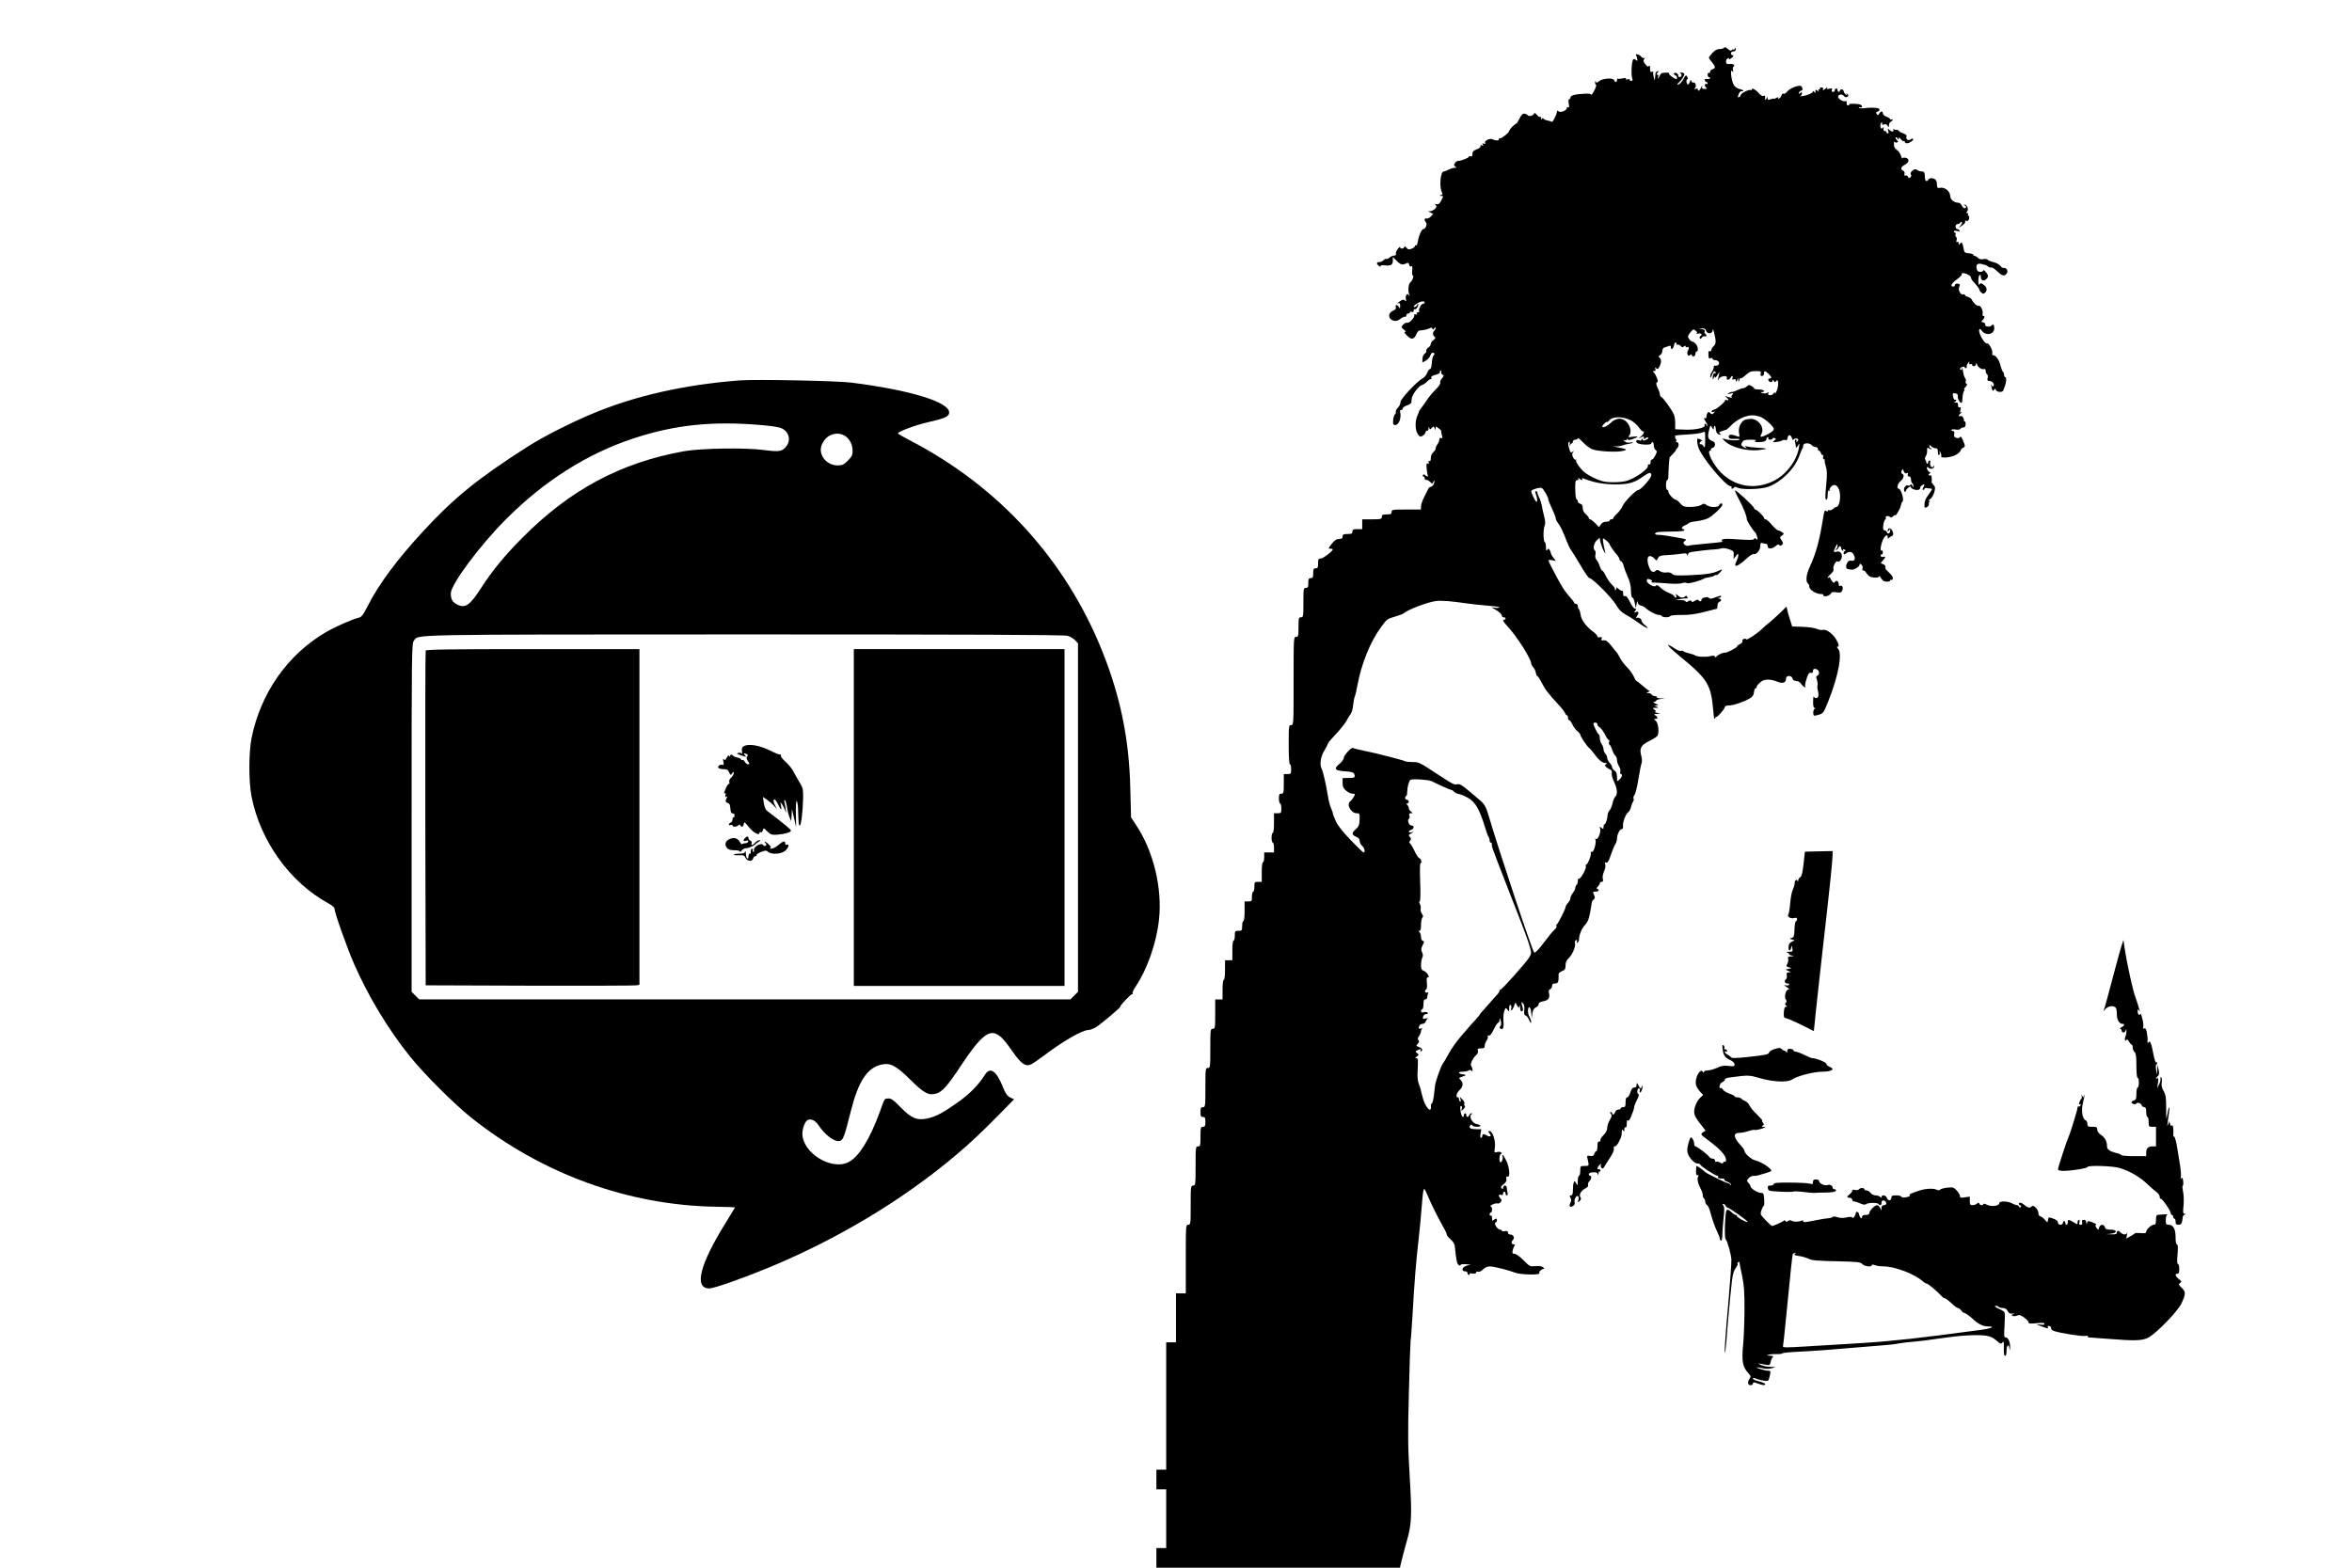 <?xml version="1.0" standalone="no"?>
<!DOCTYPE svg PUBLIC "-//W3C//DTD SVG 20010904//EN"
 "http://www.w3.org/TR/2001/REC-SVG-20010904/DTD/svg10.dtd">
<svg version="1.0" xmlns="http://www.w3.org/2000/svg"
 width="1920pt" height="1280pt" viewBox="0 0 1920 1280"
 preserveAspectRatio="xMidYMid meet">
<g transform="translate(0,1280) scale(0.1,-0.1)"
fill="#000000" stroke="none">
<path d="M14075 12411 c-3 -6 -20 -11 -36 -11 -21 0 -39 -10 -60 -32 -16 -18
-29 -36 -29 -39 0 -4 11 -21 25 -37 30 -36 31 -49 5 -57 -11 -3 -20 -13 -20
-21 0 -8 -4 -12 -10 -9 -5 3 -10 -3 -10 -14 0 -12 5 -21 10 -21 6 0 10 -4 10
-9 0 -4 -11 -7 -24 -6 -18 2 -23 -1 -19 -11 3 -8 9 -14 14 -14 5 0 9 -5 9 -11
0 -5 -4 -8 -9 -5 -16 10 -19 -18 -4 -29 12 -9 9 -11 -11 -11 -21 0 -25 4 -21
21 2 11 -1 8 -7 -7 -12 -28 -28 -38 -28 -17 0 6 -7 8 -17 4 -14 -5 -15 -3 -7
5 15 15 5 53 -12 46 -7 -3 -15 3 -17 12 -4 14 -6 13 -12 -5 -4 -13 -11 -23
-15 -23 -12 0 -19 39 -7 43 7 2 7 9 0 21 -9 17 -13 14 -33 -23 -13 -22 -30
-41 -39 -41 -13 0 -13 2 1 13 20 16 48 58 48 72 0 6 -10 12 -22 12 -16 2 -19
0 -9 -6 7 -5 10 -14 7 -20 -10 -15 -26 -14 -26 3 0 16 -27 29 -35 17 -3 -5 2
-11 10 -15 8 -3 15 -12 15 -21 0 -13 -4 -14 -22 -4 -29 16 -49 35 -42 42 3 3
-11 5 -31 4 -29 -1 -39 -6 -46 -24 -5 -13 -11 -23 -13 -23 -3 0 -3 7 0 15 4 8
1 15 -6 15 -9 0 -9 4 1 17 12 14 12 16 -1 11 -8 -2 -16 -11 -16 -19 -1 -8 -3
-25 -4 -39 -2 -21 -3 -20 -10 10 -5 19 -6 38 -4 42 3 4 -2 5 -10 2 -13 -5 -16
1 -16 27 0 23 -3 29 -9 21 -6 -11 -13 -7 -30 14 -17 22 -19 30 -9 42 9 11 9
14 1 9 -6 -4 -18 1 -25 10 -13 18 -53 29 -42 12 3 -5 7 -18 9 -30 4 -17 2 -19
-11 -8 -8 6 -17 9 -21 5 -14 -13 -20 -131 -8 -158 5 -13 2 -18 -10 -18 -9 0
-14 4 -11 9 4 5 -4 7 -16 3 -13 -3 -19 -1 -15 5 5 7 -4 8 -28 3 -19 -4 -36 -5
-39 -2 -4 3 -6 -2 -6 -11 0 -22 -16 -22 -24 -1 -8 22 -98 14 -125 -10 -15 -13
-20 -14 -24 -4 -4 9 -6 8 -6 -4 -1 -9 3 -18 8 -20 5 -1 -2 -23 -15 -48 -13
-25 -24 -40 -24 -33 0 7 -19 10 -57 8 -77 -4 -113 -14 -113 -31 0 -8 -5 -14
-10 -14 -7 0 -8 -13 -4 -36 5 -27 4 -35 -5 -30 -6 4 -11 1 -11 -6 0 -20 -50
-40 -67 -27 -10 9 -13 8 -13 -2 -1 -21 -35 -90 -42 -84 -3 3 -18 8 -34 11 -16
3 -32 10 -35 16 -4 7 -9 5 -12 -3 -4 -10 -6 -8 -6 4 -1 10 -5 16 -9 13 -5 -3
-17 5 -27 17 -15 17 -19 18 -24 7 -7 -16 -43 -23 -51 -10 -3 4 -14 10 -25 12
-15 2 -25 -8 -42 -42 -13 -24 -23 -41 -23 -38 0 3 -13 -7 -30 -22 -16 -15 -30
-33 -30 -38 0 -14 -59 -62 -76 -62 -9 0 -13 -4 -9 -9 6 -11 -34 -9 -52 2 -18
11 -66 -11 -60 -28 4 -10 1 -12 -10 -8 -12 5 -14 3 -8 -7 6 -10 4 -12 -8 -7
-10 4 -14 2 -11 -6 3 -8 -10 -18 -31 -26 -27 -10 -35 -18 -35 -38 0 -18 -4
-24 -15 -19 -8 3 -15 1 -15 -4 0 -9 -63 -34 -89 -34 -8 -1 -19 -9 -25 -19 -9
-14 -8 -20 4 -27 12 -8 12 -10 -5 -10 -11 0 -33 -7 -49 -15 -15 -8 -34 -15
-41 -15 -27 0 -37 -129 -14 -172 7 -12 4 -18 -9 -21 -16 -4 -16 -5 1 -6 21 -1
21 0 1 -40 -12 -24 -21 -31 -36 -28 -16 4 -17 3 -7 -9 9 -11 6 -18 -12 -34
-13 -10 -33 -17 -44 -15 -11 3 -8 -1 8 -8 l27 -13 -20 -22 c-11 -12 -27 -19
-35 -16 -18 7 -20 -17 -4 -33 12 -12 -4 -53 -21 -53 -14 0 -37 -49 -45 -98 -4
-23 -11 -40 -16 -36 -5 3 -9 0 -9 -6 0 -6 -12 -15 -27 -21 -23 -8 -30 -7 -41
8 -10 13 -16 14 -19 6 -6 -16 -33 -17 -33 -2 0 7 -9 0 -20 -14 -11 -14 -18
-31 -15 -39 4 -9 -2 -14 -16 -15 -12 -1 -29 -9 -38 -17 -10 -9 -20 -13 -24
-10 -3 4 -13 -1 -22 -10 -9 -9 -25 -16 -36 -16 -23 0 -25 -13 -4 -30 9 -8 15
-8 15 -2 0 6 14 9 33 6 50 -6 67 3 67 37 l0 31 31 -31 c32 -33 49 -37 79 -21
14 8 19 5 23 -11 4 -13 10 -18 18 -14 8 6 10 -4 7 -34 -2 -22 0 -41 5 -41 12
0 -3 -43 -20 -55 -16 -12 -21 -69 -9 -100 6 -16 6 -17 -3 -5 -10 13 -12 13
-21 0 -5 -8 -7 -24 -3 -35 5 -16 3 -18 -9 -8 -11 10 -20 8 -43 -9 -17 -11 -22
-18 -12 -14 13 4 17 0 17 -22 -1 -23 -2 -24 -11 -9 -13 22 -32 22 -25 -1 4
-12 -3 -21 -24 -30 -51 -23 -33 -82 25 -82 9 0 28 9 42 20 14 11 29 17 34 14
5 -3 9 2 9 10 0 9 7 16 15 16 8 0 15 4 15 10 0 5 7 7 15 4 10 -4 15 0 15 11 0
9 4 14 9 10 11 -6 36 33 27 43 -3 3 -6 1 -6 -5 0 -6 -7 -13 -15 -17 -26 -10
-16 9 14 27 32 19 61 22 61 7 0 -5 -6 -10 -13 -10 -16 0 -40 -47 -32 -61 4 -5
-1 -9 -10 -9 -10 0 -13 -5 -9 -12 5 -7 2 -9 -9 -5 -10 4 -14 2 -12 -6 6 -17
-41 -68 -58 -62 -7 3 -22 -4 -32 -15 -19 -21 -19 -22 5 -41 16 -12 20 -19 10
-19 -10 0 -4 -10 16 -30 35 -36 57 -33 76 11 7 16 17 29 23 30 32 2 71 11 86
19 12 7 19 6 22 -3 4 -9 8 -8 16 3 6 9 11 10 11 3 0 -6 -6 -18 -13 -25 -15
-14 -11 -38 7 -50 7 -5 3 -13 -11 -23 -13 -9 -23 -24 -23 -33 0 -10 -9 -23
-21 -30 -11 -7 -18 -19 -16 -26 3 -7 -3 -17 -12 -23 -11 -7 -18 -24 -19 -42
l-1 -31 30 17 c16 10 32 28 35 40 4 13 12 23 20 23 16 0 18 -12 5 -25 -6 -6
-11 -32 -13 -60 -2 -29 -8 -49 -14 -48 -6 1 -17 -13 -24 -32 -7 -18 -25 -39
-39 -46 -45 -23 -182 -170 -179 -193 2 -11 -8 -31 -20 -44 -13 -12 -21 -29
-18 -37 2 -7 0 -15 -6 -17 -6 -2 -13 -23 -15 -46 -3 -36 0 -42 17 -42 30 0 52
60 39 110 -2 8 2 14 9 13 6 -2 12 3 12 11 0 8 16 20 35 26 19 6 36 17 36 23 1
7 2 21 3 32 1 29 57 104 83 111 11 3 31 16 44 30 12 13 26 21 30 18 5 -3 6 2
3 10 -4 11 6 18 35 26 23 6 39 15 36 20 -3 5 -1 11 4 14 5 4 8 -2 7 -11 -2
-10 3 -20 11 -23 11 -5 10 -10 -6 -29 -11 -12 -17 -29 -14 -36 3 -8 -14 -33
-39 -57 -24 -24 -56 -62 -71 -86 -15 -23 -35 -51 -45 -63 -9 -11 -17 -23 -18
-27 0 -4 -7 -20 -14 -37 -20 -44 -18 -116 3 -148 15 -23 21 -26 39 -16 11 6
23 19 25 30 3 10 9 16 14 13 5 -3 10 5 10 18 1 17 3 18 6 6 4 -17 6 -17 21 -2
15 15 16 15 23 -2 7 -18 8 -18 8 -1 1 17 2 17 25 0 13 -10 23 -19 21 -21 -2
-2 1 -17 5 -34 8 -24 6 -29 -5 -24 -10 3 -15 -1 -15 -12 0 -10 -7 -27 -15 -38
-8 -10 -15 -26 -15 -34 0 -9 -9 -23 -20 -33 -12 -10 -20 -29 -20 -47 0 -21 -4
-29 -12 -24 -7 5 -9 2 -5 -9 4 -11 2 -14 -8 -11 -10 4 -12 -5 -9 -42 3 -26 7
-51 10 -56 8 -12 -10 -10 -23 3 -8 8 -13 8 -17 0 -4 -6 -2 -11 3 -11 6 0 11
-7 11 -16 0 -9 5 -14 12 -12 6 2 21 -5 32 -16 19 -19 20 -19 27 0 5 13 8 14 8
4 1 -20 -16 -45 -30 -45 -7 0 -15 -7 -19 -15 -4 -8 -19 -38 -33 -66 -15 -29
-27 -64 -27 -78 l0 -26 -120 0 c-113 0 -120 -1 -120 -20 0 -17 -7 -20 -40 -20
-33 0 -40 -3 -40 -20 0 -18 -7 -20 -80 -20 l-80 0 0 -40 0 -40 -40 0 c-33 0
-40 -3 -40 -20 0 -17 -7 -20 -40 -20 -33 0 -40 -3 -40 -20 0 -15 -7 -20 -28
-20 -21 0 -37 -10 -61 -40 -29 -37 -30 -40 -11 -40 11 0 20 -2 20 -5 0 -14
-78 -74 -97 -75 -20 0 -23 -5 -23 -40 0 -33 -3 -40 -20 -40 -17 0 -20 -7 -20
-40 0 -33 -3 -40 -20 -40 -17 0 -20 -7 -20 -40 0 -33 -3 -40 -20 -40 -19 0
-20 -7 -20 -120 0 -113 -1 -120 -20 -120 -18 0 -20 -7 -20 -80 0 -73 -2 -80
-20 -80 -20 0 -20 -7 -20 -360 0 -353 0 -360 -20 -360 -19 0 -20 -7 -20 -160
0 -100 4 -160 10 -160 6 0 10 -18 10 -40 0 -38 -2 -40 -30 -40 l-30 0 0 -80
c0 -73 -2 -80 -20 -80 -17 0 -20 -7 -20 -40 0 -22 5 -40 10 -40 6 0 10 -18 10
-40 0 -38 -2 -40 -30 -40 l-30 0 0 -80 c0 -47 -4 -80 -10 -80 -5 0 -10 -18
-10 -40 0 -22 5 -40 10 -40 6 0 10 -18 10 -40 l0 -40 -40 0 -40 0 0 -40 c0
-22 -4 -40 -10 -40 -6 0 -10 -33 -10 -80 l0 -80 -30 0 c-28 0 -30 -2 -30 -40
0 -22 -4 -40 -10 -40 -5 0 -10 -18 -10 -40 0 -38 -2 -40 -30 -40 l-30 0 0 -80
c0 -47 -4 -80 -10 -80 -5 0 -10 -18 -10 -40 0 -38 -2 -40 -30 -40 -28 0 -30
-2 -30 -40 0 -22 -4 -40 -10 -40 -6 0 -10 -33 -10 -80 l0 -80 -30 0 -30 0 0
-80 c0 -47 -4 -80 -10 -80 -6 0 -10 -33 -10 -80 l0 -80 -30 0 -30 0 0 -120 c0
-113 -1 -120 -20 -120 -19 0 -20 -7 -20 -160 0 -153 -1 -160 -20 -160 -19 0
-20 -7 -20 -160 0 -153 -1 -160 -20 -160 -17 0 -20 -7 -20 -40 0 -33 3 -40 20
-40 17 0 20 -7 20 -40 0 -33 -3 -40 -20 -40 -18 0 -20 -7 -20 -80 0 -73 -2
-80 -20 -80 -19 0 -20 -7 -20 -160 0 -153 -1 -160 -20 -160 -19 0 -20 -7 -20
-160 0 -153 -1 -160 -20 -160 -20 0 -20 -7 -20 -280 l0 -280 -40 0 -40 0 0
-200 0 -200 -40 0 -40 0 0 -520 0 -520 -40 0 -40 0 0 -80 0 -80 40 0 40 0 0
-240 0 -240 -40 0 -40 0 0 -80 0 -80 994 0 994 0 15 63 c8 34 27 103 41 154
40 139 43 207 24 523 -15 244 -16 342 -7 685 5 220 12 411 14 425 3 14 9 104
15 200 16 283 29 444 50 625 10 94 22 217 26 275 4 58 10 116 14 129 5 22 8
19 29 -29 40 -93 85 -183 123 -250 21 -36 38 -71 38 -79 0 -8 14 -26 32 -41
20 -17 33 -38 34 -56 11 -110 17 -138 29 -150 8 -9 15 -10 17 -3 2 6 21 9 43
7 l40 -4 -32 -8 c-38 -10 -48 -46 -13 -46 11 0 20 -7 20 -15 0 -8 5 -15 11
-15 5 0 8 4 5 8 -3 5 8 6 25 4 18 -3 29 0 29 8 0 7 7 10 16 6 9 -3 25 4 40 19
16 16 36 25 57 25 30 0 157 -32 202 -50 48 -20 221 -22 201 -3 -7 8 20 33 35
33 7 0 5 6 -6 14 -12 8 -34 11 -62 8 -42 -4 -46 -3 -96 48 -30 30 -61 53 -73
53 -17 0 -20 4 -16 26 3 14 9 32 15 39 7 8 5 12 -7 12 -19 0 -21 21 -5 37 16
16 3 43 -21 43 -12 0 -20 7 -20 16 0 12 -7 15 -25 12 -14 -3 -25 -1 -25 3 0 5
-7 9 -15 9 -20 0 -54 52 -37 58 13 4 17 32 4 32 -4 0 -13 -5 -20 -12 -9 -9
-12 -6 -12 16 0 15 -4 25 -10 21 -5 -3 -10 1 -10 9 0 9 5 16 10 16 6 0 10 11
10 25 0 14 -6 25 -12 25 -7 0 0 7 15 15 15 8 34 12 41 9 7 -3 19 2 26 11 11
13 10 18 -4 33 -18 20 -12 34 10 25 8 -3 14 1 14 11 0 9 5 16 10 16 6 0 10 -7
10 -15 0 -8 5 -15 11 -15 7 0 9 9 5 23 -3 12 -6 30 -6 40 0 9 -7 17 -15 17 -8
0 -15 -8 -15 -17 0 -13 -3 -14 -12 -5 -9 9 -5 17 16 33 20 15 27 29 23 45 -3
15 0 21 10 17 22 -8 16 71 -9 127 -13 27 -27 50 -31 50 -5 0 -5 -5 -2 -10 8
-13 -4 -50 -16 -50 -12 0 -12 57 1 65 19 12 -1 25 -27 19 -26 -7 -26 -6 -20
37 7 49 -15 124 -39 133 -17 7 -18 -6 -2 -22 17 -17 0 -28 -22 -14 -26 16 -40
15 -40 -3 0 -8 -5 -15 -10 -15 -7 0 -8 13 -4 35 l6 35 -38 0 c-49 0 -67 10
-53 30 8 11 12 12 16 3 2 -7 20 -13 39 -13 41 0 38 15 -5 23 -34 7 -62 64 -39
79 10 6 10 8 0 8 -7 0 -15 -7 -18 -15 -8 -19 -24 -19 -24 0 0 8 -4 15 -10 15
-5 0 -10 -7 -10 -15 0 -27 -17 -15 -24 16 -8 43 -8 59 3 59 5 0 7 -10 4 -23
-6 -22 -6 -22 14 -2 12 12 16 23 10 26 -5 4 -7 12 -3 18 4 6 -3 21 -15 33
l-22 23 6 -23 c3 -12 1 -20 -4 -16 -5 3 -9 12 -9 20 0 8 -4 14 -10 14 -19 0
-10 37 15 60 29 27 32 56 9 82 -16 16 -16 18 0 23 48 15 51 19 19 23 -18 2
-33 7 -33 13 0 5 15 9 33 9 17 0 39 4 47 10 9 6 17 5 22 -3 5 -8 8 -5 8 9 0
11 -5 25 -10 30 -12 12 10 62 40 89 13 11 18 25 14 37 -4 15 0 18 25 18 25 0
31 4 31 20 0 12 7 32 16 45 9 13 13 29 9 34 -3 6 0 8 8 6 9 -4 23 13 41 50 14
30 31 55 36 55 6 0 10 10 11 23 1 18 2 17 10 -7 5 -20 4 -34 -3 -44 -9 -10 -8
-16 3 -22 19 -12 27 13 22 71 -2 25 1 59 7 75 11 28 12 28 26 10 13 -19 14
-18 14 13 0 21 4 30 11 25 6 -3 9 -15 6 -25 -8 -32 8 -21 21 13 l13 33 13 -24
c13 -23 14 -23 19 -5 3 12 5 6 6 -14 1 -22 5 -32 14 -29 13 5 13 6 1 52 -7 27
-6 28 8 14 11 -10 14 -28 11 -57 -3 -30 0 -42 9 -42 7 0 21 -17 30 -37 10 -23
17 -31 17 -20 1 11 -6 31 -15 47 -18 30 -12 98 7 69 5 -7 9 -30 10 -49 l2 -35
6 40 c4 28 13 43 29 50 12 5 22 17 22 26 0 12 12 19 39 24 42 7 56 30 45 71
-4 14 0 23 10 27 9 4 16 16 16 27 0 15 7 20 25 20 25 0 30 14 28 77 0 6 12 17
28 24 24 9 29 17 29 47 0 24 7 42 25 58 30 27 59 97 52 123 -3 11 1 22 9 25 9
3 11 0 7 -11 -4 -11 -2 -14 5 -9 7 4 12 15 12 24 0 39 23 94 50 121 21 23 31
47 41 103 7 40 13 78 14 83 0 6 7 15 15 21 11 10 12 17 2 38 -11 24 -10 26 13
26 25 0 35 15 14 22 -8 3 -6 10 5 20 9 9 16 21 16 27 0 6 7 11 15 11 11 0 14
7 9 25 -4 15 1 39 10 60 10 21 14 44 10 57 -5 16 -3 20 8 15 11 -4 21 12 37
61 13 37 29 77 37 89 8 12 14 33 14 46 0 32 22 77 38 77 8 0 12 9 11 23 -4 32
21 100 42 115 9 6 21 27 24 45 4 17 12 37 17 44 5 7 7 17 3 23 -4 6 0 19 7 28
8 9 23 67 32 127 10 61 21 120 26 132 5 12 5 36 -1 58 -18 63 -5 90 59 122 31
15 63 35 70 43 19 23 10 109 -13 126 -17 12 -17 14 -2 14 22 0 22 16 0 29 -15
9 -13 11 12 12 l30 1 -30 8 c-16 4 -23 8 -15 9 12 1 11 5 -4 16 -19 14 -18 15
10 16 25 0 26 2 9 9 l-20 9 20 1 c16 1 14 4 -10 15 -19 9 -24 14 -12 15 9 0
17 4 17 9 0 6 17 12 38 14 l37 4 -38 1 c-21 1 -36 6 -33 10 2 4 -5 9 -17 9
-12 1 -23 7 -25 13 -2 5 -13 10 -25 11 -21 0 -21 1 -2 9 11 5 16 9 10 9 -5 1
-30 19 -55 41 -25 22 -48 40 -51 40 -3 0 -14 17 -23 38 -10 21 -34 54 -54 74
-20 20 -46 53 -57 75 -11 21 -22 40 -25 43 -3 3 -23 28 -45 55 -31 39 -45 49
-64 47 -19 -3 -22 0 -17 13 5 14 2 16 -14 12 -12 -3 -20 0 -20 7 0 7 -15 24
-33 37 -58 42 -98 96 -104 139 -3 22 -10 43 -14 46 -5 3 -9 14 -9 25 0 10 -7
19 -15 19 -8 0 -15 4 -15 9 0 5 -20 31 -44 57 -38 43 -78 109 -147 246 -25 49
-24 52 12 44 l30 -6 -20 26 c-12 15 -21 32 -21 38 0 6 -5 18 -10 26 -9 13 -11
13 -20 0 -7 -11 -10 -6 -10 22 0 20 -4 40 -10 43 -13 8 -13 111 0 135 6 12 5
35 -4 71 -8 30 -17 71 -20 91 -4 20 -13 50 -21 65 -8 15 -15 34 -15 41 0 6 -5
12 -11 12 -7 0 -8 -7 -4 -17 15 -39 18 -76 6 -69 -11 7 -41 70 -41 86 0 12 68
33 85 26 14 -5 55 -76 55 -96 0 -6 14 -40 30 -75 17 -35 30 -70 30 -78 0 -8 8
-25 19 -38 20 -27 40 -67 71 -149 12 -30 27 -62 34 -70 7 -8 41 -63 76 -122
34 -60 68 -108 75 -108 24 0 186 -163 217 -218 23 -40 43 -60 82 -82 28 -15
77 -47 109 -70 57 -42 93 -52 43 -12 -15 11 -26 27 -26 35 0 17 -27 30 -42 21
-6 -4 -3 5 6 18 18 27 13 40 -12 30 -15 -5 -15 -4 -3 11 11 15 11 17 -2 17 -8
0 -27 24 -41 54 -19 38 -31 53 -41 49 -11 -4 -15 2 -15 23 0 15 -3 24 -7 21
-3 -4 -18 3 -31 15 -14 13 -22 18 -18 11 3 -6 1 -15 -5 -19 -7 -4 -9 -3 -6 3
4 5 -7 23 -24 39 -17 16 -39 48 -50 72 -11 23 -24 42 -28 42 -5 0 -15 17 -22
37 -6 21 -19 44 -26 52 -9 9 -13 25 -9 42 3 16 1 31 -4 34 -18 11 -10 60 14
82 l24 23 6 -33 c4 -17 15 -50 26 -72 12 -24 18 -30 14 -15 -16 69 -22 106
-18 112 5 8 54 -36 54 -47 0 -7 38 -62 63 -89 9 -11 17 -25 17 -32 0 -6 6 -14
14 -17 8 -3 17 -21 21 -39 4 -18 19 -57 32 -86 17 -36 26 -73 27 -113 0 -36 5
-59 12 -59 6 0 15 -19 19 -42 l8 -43 7 35 c4 21 8 26 9 14 1 -14 10 -24 25
-28 14 -3 31 -12 38 -19 25 -25 86 -57 106 -57 11 0 24 -4 27 -10 8 -13 62
-13 70 0 3 6 45 10 93 9 63 0 114 6 186 25 54 14 100 26 102 26 2 0 4 11 4 25
0 14 7 28 15 31 20 8 19 21 -2 27 -17 4 -17 5 0 6 9 0 17 5 17 11 0 9 -10 7
-63 -13 -21 -7 -31 -7 -35 0 -10 15 -62 4 -62 -13 0 -16 -16 -19 -25 -4 -4 6
-15 4 -30 -6 -17 -11 -24 -12 -27 -3 -3 9 -9 9 -26 0 -14 -8 -22 -8 -22 -1 0
5 -19 11 -42 11 l-43 2 45 7 c25 4 48 6 52 3 4 -2 5 3 2 12 -5 12 -10 13 -17
6 -16 -16 -38 -13 -60 7 -19 16 -20 16 -14 0 4 -10 2 -18 -2 -18 -5 0 -11 6
-14 13 -2 6 -22 18 -43 26 -22 8 -52 27 -68 42 -22 21 -32 26 -38 17 -11 -19
-77 19 -75 42 1 11 7 16 17 12 28 -9 32 -14 21 -22 -6 -3 3 -7 21 -7 18 0 71
-3 119 -7 49 -4 96 -3 110 3 15 5 32 5 41 0 13 -7 110 19 143 39 5 3 22 7 39
9 16 2 34 8 41 13 7 5 14 8 17 5 2 -3 15 6 28 20 24 26 22 31 -8 16 -44 -22
-98 -31 -225 -37 -120 -5 -141 -4 -156 10 -12 11 -29 15 -47 12 -17 -3 -38 1
-52 10 -18 12 -27 13 -35 5 -20 -20 -38 -12 -53 24 -21 50 -19 95 4 95 11 0
27 -9 37 -20 18 -20 18 -20 29 2 10 19 21 23 66 25 30 1 81 6 112 10 48 8 58
6 61 -7 4 -12 5 -12 6 2 1 11 12 19 34 22 54 8 140 18 182 20 22 1 49 5 60 9
11 4 38 0 60 -8 36 -12 40 -17 38 -47 l-1 -32 19 24 c17 23 19 23 19 5 0 -11
-7 -33 -15 -49 -29 -55 8 -46 79 20 27 25 54 43 61 40 21 -8 55 32 55 65 0 24
4 30 16 25 9 -3 22 -6 30 -6 8 0 14 -9 14 -19 0 -26 37 -25 66 1 15 14 24 16
29 8 5 -8 11 -8 21 1 12 10 12 15 -2 37 -16 24 -16 26 2 39 19 14 19 15 0 29
-11 8 -25 14 -32 14 -6 0 -28 20 -50 45 -21 25 -44 45 -51 45 -7 0 -13 5 -13
11 0 13 -58 69 -71 69 -5 0 -9 4 -9 10 0 14 -150 153 -157 146 -2 -2 12 -35
32 -72 39 -73 65 -139 65 -165 0 -13 53 -95 71 -109 3 -3 9 -18 13 -34 6 -25
5 -28 -7 -17 -11 9 -16 9 -19 0 -3 -9 -35 -9 -127 -3 -95 7 -125 6 -133 -3 -8
-10 -6 -13 8 -15 18 -1 -73 -11 -201 -23 -33 -2 -69 -7 -81 -11 -12 -3 -26 1
-34 11 -11 13 -10 18 5 29 16 12 11 14 -46 24 -35 6 -82 14 -104 18 -22 4 -52
7 -67 7 -31 0 -37 11 -12 21 9 3 63 6 120 6 63 0 104 4 104 10 0 6 -4 10 -10
10 -19 0 -10 21 14 30 13 5 27 13 30 18 3 5 32 13 63 16 32 4 74 14 93 23 38
17 120 94 120 112 0 16 -20 14 -26 -4 -8 -20 -73 -20 -102 1 -20 14 -25 14
-45 1 -13 -9 -48 -15 -84 -16 -55 0 -63 2 -87 29 -14 17 -30 30 -36 30 -16 0
-60 47 -60 64 0 9 -4 16 -10 16 -5 0 -10 18 -10 40 0 22 4 40 10 40 5 0 10 15
9 33 0 28 6 129 10 149 0 3 16 21 34 39 17 18 25 30 17 26 -8 -5 -5 -1 6 8 22
16 23 55 1 55 -6 0 -7 3 -4 7 4 3 2 12 -4 20 -6 7 -8 13 -3 13 5 0 3 4 -4 9
-8 5 31 10 96 13 59 3 118 11 130 17 22 12 22 11 22 -61 -1 -62 -2 -70 -13
-52 -7 12 -18 19 -25 17 -7 -3 -10 1 -6 11 3 9 11 16 18 17 10 0 -21 17 -35
18 -10 1 -4 -50 8 -80 38 -90 222 -309 261 -309 7 0 10 -4 7 -10 -3 -5 -2 -10
4 -10 5 0 13 5 16 10 4 7 13 6 27 -1 35 -19 186 -15 248 5 108 37 221 148 259
256 10 27 21 53 24 57 4 3 7 15 7 25 0 23 52 25 70 3 7 -8 21 -15 31 -15 11 0
19 -7 19 -15 0 -8 4 -15 9 -15 5 0 13 -9 16 -20 4 -11 10 -18 15 -15 4 3 6 -4
3 -15 -3 -12 0 -20 6 -20 7 0 10 -4 7 -8 -3 -5 1 -26 8 -48 10 -29 12 -62 6
-129 -12 -124 -12 -145 0 -145 6 0 10 18 10 41 0 28 4 38 12 33 6 -4 8 -3 4 4
-7 12 19 42 38 42 25 0 45 -35 47 -85 2 -50 -13 -95 -32 -95 -6 0 -17 -7 -26
-16 -9 -8 -22 -13 -29 -10 -8 3 -14 0 -14 -6 0 -7 -4 -7 -13 1 -11 9 -16 -3
-25 -62 -28 -175 -57 -285 -107 -392 -32 -68 -37 -126 -14 -141 5 -3 9 -14 9
-25 0 -24 55 -59 93 -59 16 0 26 -4 22 -10 -4 -6 5 -9 21 -8 15 2 32 10 38 20
8 14 19 16 47 12 30 -5 39 -3 47 13 12 22 0 49 -17 39 -7 -4 -11 1 -11 13 0
25 -20 38 -31 20 -7 -11 -11 -10 -23 6 -9 11 -16 24 -16 28 0 5 -4 5 -10 2
-20 -13 -9 8 16 30 18 15 25 29 21 40 -7 17 20 68 32 61 14 -9 34 12 36 37 4
32 -17 51 -45 42 -24 -8 -25 3 -5 41 13 26 15 26 15 7 0 -12 -6 -24 -12 -26
-10 -4 -10 -6 0 -6 7 -1 15 6 18 14 8 19 24 20 24 1 0 -8 5 -18 12 -22 7 -4 8
-3 4 4 -5 8 -1 10 10 5 11 -4 13 -8 6 -11 -7 -2 -12 -11 -12 -19 0 -11 4 -13
13 -6 30 24 56 22 70 -7 17 -33 7 -55 -20 -48 -13 3 -24 -2 -31 -13 -17 -27
-15 -55 6 -56 9 -1 22 -3 27 -4 18 -4 65 24 65 39 0 12 3 12 15 2 9 -8 13 -21
9 -32 -3 -11 -1 -17 6 -16 7 2 17 -6 23 -17 7 -11 19 -24 27 -30 21 -14 80
-15 80 -1 0 6 6 2 12 -9 6 -11 16 -23 22 -27 17 -11 56 -9 56 3 0 5 4 8 9 4 5
-3 11 3 13 12 2 10 -10 30 -29 46 -18 16 -32 32 -32 35 3 20 -3 31 -21 37 -20
6 -20 6 0 28 25 26 25 37 2 30 -12 -3 -19 1 -19 11 0 8 4 13 9 10 4 -3 8 4 8
16 0 12 -4 19 -9 16 -22 -14 1 87 25 112 17 17 24 15 24 -5 0 -11 3 -14 8 -7
4 6 15 13 24 17 11 4 15 13 11 29 -9 36 -43 48 -43 15 0 -7 4 -6 10 3 8 13 10
13 10 -2 0 -23 -19 -33 -26 -14 -3 9 -13 16 -20 16 -11 0 -14 10 -10 42 3 24
10 44 15 46 6 2 8 9 5 17 -6 14 27 16 37 2 3 -5 13 -1 23 8 9 9 16 13 16 9 0
-18 41 48 46 75 4 17 10 34 15 36 15 10 -12 105 -31 105 -20 0 -10 42 15 62
26 20 33 54 13 60 -7 3 -9 11 -4 24 8 18 8 18 17 -3 5 -15 14 -21 24 -17 11 5
14 2 9 -10 -4 -11 -1 -16 10 -16 10 0 16 -9 16 -24 0 -14 5 -28 10 -31 6 -3
10 -14 9 -23 0 -14 -2 -14 -8 2 -5 13 -10 16 -15 8 -3 -6 -13 -9 -20 -6 -18 7
-40 -22 -31 -43 6 -16 8 -16 15 3 8 20 40 41 40 26 0 -14 48 -29 64 -20 9 5
14 13 12 17 -3 4 4 12 15 19 22 14 24 9 9 -19 -7 -13 -7 -19 0 -19 5 0 10 4
10 9 0 5 8 8 18 6 9 -2 25 -4 34 -4 15 -1 11 -9 -17 -47 -24 -32 -35 -56 -35
-80 0 -32 2 -34 21 -24 11 7 18 18 15 25 -3 8 0 16 7 19 8 3 7 5 -3 5 -10 1
-8 6 7 16 13 9 27 34 33 56 10 35 9 44 -7 61 -10 11 -17 22 -15 24 5 10 1 54
-5 53 -21 -3 -25 2 -12 14 8 6 12 11 10 10 -9 -5 -31 20 -31 34 0 13 3 13 15
3 17 -14 45 -7 44 12 0 10 -2 10 -6 0 -8 -21 -32 5 -26 28 3 11 0 20 -6 20 -6
0 -11 -8 -11 -17 0 -15 -15 -10 -15 5 0 4 -4 13 -9 20 -4 7 -2 19 5 28 6 8 12
28 11 45 -1 26 2 28 14 18 8 -6 17 -9 21 -5 3 3 1 6 -5 6 -7 0 -12 7 -12 16 0
14 1 14 16 0 8 -9 24 -16 35 -16 15 0 19 -7 19 -31 0 -17 4 -28 10 -24 5 3 7
13 4 23 -5 15 -4 15 6 -1 6 -10 9 -24 7 -31 -8 -20 75 -13 118 9 19 11 38 27
40 36 3 10 12 20 20 23 19 7 19 15 -1 61 -11 26 -18 34 -24 26 -5 -8 -16 -11
-30 -6 -17 5 -21 13 -17 31 3 16 0 24 -9 24 -8 0 -14 4 -14 9 0 6 15 7 34 4
19 -3 36 -1 40 6 4 6 15 11 24 11 11 0 18 9 18 25 1 14 -2 25 -7 25 -5 0 -8 3
-7 8 3 17 -15 40 -28 35 -20 -7 -18 7 4 24 9 8 11 11 3 7 -11 -5 -12 -1 -7 19
5 20 3 25 -7 21 -9 -3 -13 3 -13 18 1 19 -4 23 -24 21 -14 -1 -18 0 -7 3 9 3
17 10 17 15 0 6 -4 8 -9 5 -5 -3 -11 4 -15 17 -9 35 -7 39 17 35 16 -2 21 -9
19 -26 -2 -21 23 -60 33 -50 2 2 5 22 6 43 1 22 7 46 12 53 5 6 6 12 2 12 -5
0 0 10 11 21 13 15 15 23 7 26 -7 2 -9 11 -6 19 3 8 0 20 -6 28 -6 7 -12 27
-14 44 -2 18 -7 35 -12 40 -5 4 -5 1 -1 -5 4 -7 2 -13 -4 -13 -7 0 -10 5 -8
12 5 14 38 20 38 7 0 -6 5 -7 10 -4 6 4 8 10 5 14 -2 5 3 17 11 27 13 16 15
16 10 2 -3 -12 -1 -15 10 -11 7 3 14 0 14 -6 0 -19 30 -12 31 7 0 13 2 12 9
-5 10 -25 39 -43 58 -36 7 3 12 -4 12 -16 0 -11 5 -23 11 -27 6 -3 8 -17 5
-30 -5 -19 -2 -24 13 -24 24 0 45 -25 35 -41 -5 -9 -10 -7 -16 7 -6 13 -6 10
-2 -11 7 -37 13 -43 23 -26 7 10 10 9 14 -3 7 -19 56 -22 61 -3 2 6 7 21 12
32 13 35 15 75 5 75 -6 0 -11 9 -11 19 0 11 -4 22 -9 25 -5 3 -14 27 -21 53
-11 47 -38 83 -60 83 -6 0 -9 8 -6 18 6 19 -30 86 -42 78 -18 -11 -74 86 -65
111 4 11 9 10 19 -5 32 -47 104 -34 104 18 0 31 -9 37 -27 19 -13 -13 -56 -2
-47 12 3 6 -3 13 -15 16 -18 4 -18 7 -6 20 17 16 20 33 6 33 -6 0 -8 9 -6 20
5 25 -17 68 -32 63 -13 -5 -46 25 -56 50 -3 9 -18 19 -32 23 -14 3 -25 11 -25
16 0 6 -7 7 -15 4 -18 -6 -41 34 -33 56 10 26 8 32 -14 32 -13 0 -22 -6 -20
-12 1 -7 -5 -12 -13 -12 -28 0 -15 27 30 59 25 18 43 37 40 42 -4 5 1 9 9 9
25 0 66 -22 66 -37 0 -7 8 -21 18 -31 31 -33 52 -62 52 -71 0 -5 7 -14 16 -21
12 -11 18 -11 31 2 19 19 11 48 -18 66 -18 12 -23 12 -30 0 -6 -8 -9 2 -9 29
0 23 5 45 10 48 6 3 10 -2 10 -12 0 -32 19 -43 41 -25 24 21 24 33 -1 62 -11
13 -20 18 -20 12 0 -7 -11 -12 -24 -12 -17 0 -26 7 -30 27 -8 30 8 46 39 38
11 -3 26 -7 33 -9 7 -1 17 -7 23 -13 6 -6 17 -9 23 -7 7 3 29 -11 50 -31 41
-39 57 -43 77 -19 16 19 0 50 -24 46 -9 -1 -21 6 -26 16 -6 11 -30 24 -55 31
-25 6 -48 15 -51 21 -3 5 -18 7 -34 4 -18 -4 -33 0 -44 10 -8 9 -20 16 -26 16
-6 0 -11 4 -11 9 0 6 -17 11 -37 13 -35 3 -38 6 -44 41 -7 45 -17 57 -29 37
-8 -13 -10 -12 -10 3 0 11 -4 15 -12 11 -8 -5 -9 0 -6 14 4 12 2 25 -4 28 -5
3 -7 12 -4 20 3 8 1 14 -4 14 -6 0 -10 5 -10 10 0 6 11 8 26 4 19 -5 25 -4 20
5 -4 6 -13 11 -19 11 -7 0 -13 9 -13 20 0 12 7 20 17 20 10 0 19 6 22 13 2 6
8 9 12 5 5 -5 0 -18 -11 -30 -19 -22 -19 -22 14 1 18 12 29 27 25 33 -4 7 0 9
9 5 11 -4 18 1 22 16 3 12 1 24 -4 25 -6 2 -8 8 -4 13 3 5 0 9 -7 9 -9 0 -9 3
0 14 14 17 -2 57 -22 55 -9 0 -9 -2 1 -6 16 -6 16 -23 -1 -23 -7 0 -17 10 -22
22 -6 13 -19 23 -30 23 -33 0 -65 27 -65 55 0 37 -42 72 -78 67 -26 -4 -29 -2
-30 25 -1 35 -10 47 -40 53 -13 2 -25 -3 -31 -13 -5 -9 -13 -13 -18 -9 -8 8
-9 12 -11 55 -2 15 -8 22 -22 22 -11 0 -29 5 -40 12 -15 10 -23 9 -39 -6 -13
-12 -18 -23 -12 -30 6 -7 4 -16 -4 -23 -10 -10 -14 -9 -19 3 -3 9 -12 14 -20
11 -10 -4 -12 0 -9 14 3 11 -1 21 -11 25 -25 10 -19 32 14 49 37 19 40 51 5
57 -14 3 -25 0 -26 -6 0 -6 -5 4 -10 21 -5 18 -21 40 -34 49 -18 12 -25 25
-24 48 0 17 3 26 5 19 3 -7 12 -9 19 -6 12 4 12 7 -1 20 -8 9 -12 18 -9 21 3
4 10 0 15 -8 9 -13 10 -13 10 0 1 11 4 10 16 -5 8 -11 20 -19 25 -18 5 2 9 -2
9 -7 0 -6 8 -10 18 -10 21 1 58 27 49 36 -4 4 -12 2 -20 -4 -17 -14 -42 1 -34
22 4 11 -4 19 -28 28 -19 6 -35 16 -35 20 0 4 -9 8 -19 8 -11 0 -21 3 -24 8
-2 4 -3 2 -1 -5 5 -20 -9 -23 -29 -6 -19 17 -19 17 -13 -4 5 -14 3 -23 -3 -23
-6 0 -11 5 -11 10 0 6 -6 10 -14 10 -9 0 -13 8 -10 23 2 12 2 16 -2 10 -10
-22 -24 -14 -24 12 0 14 5 25 11 25 5 0 7 -5 3 -11 -4 -7 0 -9 14 -5 14 5 24
1 31 -11 9 -16 10 -16 11 5 0 12 7 25 15 28 8 4 15 10 15 16 0 5 -4 6 -10 3
-5 -3 -10 -2 -10 2 0 5 -13 14 -30 20 -16 6 -30 18 -30 27 0 21 -16 20 -29 -1
-9 -16 -12 -16 -21 -3 -7 11 -6 16 4 18 25 6 25 27 0 30 -41 4 -68 4 -106 -2
-21 -2 -40 0 -43 5 -4 5 1 6 9 3 9 -3 16 -1 16 5 0 7 -6 14 -13 17 -23 8 -96
10 -91 2 3 -5 -2 -8 -10 -8 -9 0 -13 7 -11 19 2 13 -1 18 -9 15 -18 -7 -61 18
-61 36 0 21 34 25 48 6 8 -11 17 -13 27 -6 13 8 13 11 1 22 -12 11 -12 10 -6
-2 8 -13 7 -13 -8 -1 -9 7 -17 20 -17 27 0 8 -7 14 -15 14 -8 0 -15 -4 -15
-10 0 -5 -4 -10 -10 -10 -5 0 -10 7 -10 16 0 9 -6 14 -12 11 -7 -2 -12 -10
-11 -16 2 -6 -4 -11 -13 -11 -11 0 -14 5 -10 16 5 13 1 15 -20 10 -19 -5 -24
-4 -18 6 4 7 -3 4 -16 -7 -17 -15 -22 -16 -18 -5 4 11 0 16 -12 16 -10 0 -16
-4 -14 -8 3 -4 0 -8 -6 -8 -6 0 -8 -5 -4 -12 5 -9 2 -9 -9 1 -15 12 -17 11
-17 -5 0 -16 -2 -17 -10 -4 -5 8 -10 10 -10 3 0 -12 -50 -34 -90 -38 -14 -2
-19 -1 -12 2 6 2 12 12 12 20 0 13 -3 13 -15 3 -13 -11 -14 -10 -9 4 3 9 12
16 19 16 8 0 11 8 8 20 -3 11 -10 20 -17 20 -33 0 -88 -24 -105 -46 -11 -14
-25 -23 -31 -19 -7 4 -14 -2 -17 -13 -3 -11 -12 -23 -20 -26 -8 -4 -11 -2 -7
5 4 8 0 7 -15 0 -11 -7 -21 -9 -21 -7 0 3 -11 1 -25 -4 -21 -8 -25 -6 -26 8 0
14 -2 14 -9 -3 -6 -14 -9 -16 -10 -5 -2 8 -2 19 -1 24 1 5 -5 6 -13 3 -9 -4
-24 5 -38 22 -25 29 -58 47 -58 30 0 -6 -4 -8 -9 -4 -13 7 -80 -27 -81 -41 0
-7 -6 -14 -14 -17 -11 -5 -12 0 -3 24 7 17 17 27 24 25 7 -3 13 -2 13 3 0 5
-13 11 -30 14 -16 4 -37 18 -46 32 -20 31 -33 140 -14 115 10 -12 11 -11 7 7
-3 13 -1 26 4 29 17 10 -3 25 -29 22 -15 -2 -28 0 -29 5 -7 19 -2 35 13 41 9
3 12 2 8 -5 -3 -6 3 -5 15 3 22 14 28 28 11 28 -5 0 -10 7 -10 15 0 8 9 15 20
15 12 0 20 7 20 18 0 14 -2 15 -10 2 -5 -8 -10 -11 -10 -5 0 5 -5 4 -12 -3 -9
-9 -17 -7 -34 9 -14 13 -24 17 -29 10z m-148 -2311 c8 -30 53 -27 54 3 1 15 4
11 10 -13 19 -75 19 -97 -2 -116 -10 -9 -19 -24 -19 -32 0 -8 -6 -12 -13 -9
-9 3 -12 -4 -11 -22 2 -40 3 -41 19 -35 8 4 15 1 15 -5 0 -6 8 -11 19 -11 28
0 45 -24 27 -40 -9 -6 -20 -9 -26 -5 -5 3 -10 -2 -10 -12 0 -11 -7 -28 -15
-39 -8 -10 -14 -28 -14 -39 0 -14 4 -11 14 13 15 35 20 38 31 20 4 -6 3 -8 -3
-5 -12 7 -23 -15 -22 -41 0 -14 2 -13 9 3 6 14 9 15 10 5 0 -8 10 1 21 20 13
22 18 27 14 13 -16 -70 -16 -70 -4 -47 13 25 75 33 65 8 -3 -8 1 -14 10 -14 8
0 17 7 20 15 4 8 10 15 15 15 4 0 5 -8 2 -17 -5 -12 -2 -15 10 -10 12 4 17 1
18 -11 0 -14 2 -14 9 3 l9 20 1 -20 c2 -17 3 -16 10 5 4 14 8 20 9 13 1 -7 18
4 39 22 31 29 44 35 84 35 41 0 46 -2 41 -20 -4 -14 0 -20 11 -20 9 0 16 8 16
20 0 26 8 25 37 -2 26 -25 29 -38 8 -38 -9 0 -12 -6 -9 -15 7 -18 34 -20 34
-2 0 8 4 7 10 -3 9 -13 11 -13 19 -1 18 27 23 -31 7 -74 -8 -22 -15 -34 -15
-26 -1 11 -4 10 -15 -4 -14 -19 -53 -14 -40 6 4 8 1 8 -12 1 -11 -5 -28 -6
-39 -1 -17 6 -17 8 -2 8 36 2 15 21 -23 21 -22 0 -40 3 -40 8 0 4 -9 13 -21
20 -18 11 -24 11 -38 -2 -10 -9 -25 -16 -33 -16 -9 0 -29 -7 -44 -15 -16 -8
-36 -15 -44 -15 -8 0 -22 -5 -30 -10 -11 -8 -7 -9 15 -4 27 7 29 6 16 -9 -7
-10 -10 -17 -6 -17 5 0 6 -2 3 -5 -3 -3 -18 -1 -34 5 -25 9 -27 8 -11 -4 21
-16 22 -30 2 -22 -8 3 -14 2 -12 -2 3 -12 -74 -77 -91 -77 -8 0 -17 -6 -19
-13 -3 -8 1 -10 13 -5 16 6 17 5 4 -9 -12 -13 -16 -13 -29 -1 -11 12 -15 12
-22 1 -5 -7 -9 -21 -9 -31 0 -10 -4 -15 -10 -12 -15 9 -12 -2 6 -31 9 -13 14
-27 10 -31 -3 -3 -6 -1 -6 5 0 7 -5 12 -11 12 -5 0 -7 -4 -4 -10 13 -21 -68
-41 -155 -38 l-85 3 0 50 c0 28 -5 59 -10 70 -18 40 -87 136 -101 142 -8 3
-14 13 -14 23 0 10 -7 31 -15 46 -17 34 -19 54 -5 54 13 0 -16 71 -33 82 -8 5
-7 8 5 8 12 0 16 5 11 18 -5 14 -3 15 7 5 11 -10 16 -7 27 14 16 32 17 55 1
72 -11 10 -10 14 5 22 9 6 17 20 17 33 0 14 7 26 18 29 9 2 25 8 35 12 12 5
17 2 17 -9 0 -28 18 -17 25 14 4 17 11 28 16 24 5 -3 7 -10 4 -15 -3 -5 0 -6
8 -3 8 3 20 -2 27 -11 10 -12 16 -13 26 -4 10 8 14 8 14 1 0 -6 6 -9 14 -6 15
6 16 -11 3 -33 -4 -6 -4 -18 -1 -27 5 -13 9 -14 20 -5 10 8 14 8 14 0 0 -6 7
-11 15 -11 8 0 15 9 15 20 0 11 5 20 10 20 16 0 12 42 -7 62 -9 10 -20 18 -25
18 -14 0 -38 27 -38 42 0 14 35 58 46 58 3 0 12 -6 20 -14 11 -11 11 -16 1
-20 -6 -3 0 -3 16 0 26 6 38 -8 17 -21 -6 -4 -7 -11 -4 -17 4 -7 10 -5 16 5 5
9 15 14 23 11 16 -7 21 11 5 21 -5 3 -7 12 -4 20 4 9 -4 15 -23 18 l-28 4 28
2 c21 1 30 -4 34 -19z m437 -701 c36 -10 116 -80 116 -102 0 -13 -28 -34 -69
-52 -40 -18 -47 -15 -31 15 26 49 -26 120 -87 120 -19 0 -43 -5 -54 -10 -30
-17 -51 -66 -43 -105 6 -35 6 -35 -21 -25 -41 16 -67 13 -63 -7 3 -15 13 -18
52 -16 32 1 45 -2 35 -7 -15 -10 -84 -6 -121 6 -21 6 -21 6 -2 -14 50 -52 180
-88 281 -77 36 4 62 9 60 12 -3 2 -34 6 -69 7 -34 2 -74 7 -88 11 -19 5 -22 4
-10 -4 8 -6 11 -11 5 -11 -5 1 -18 7 -28 14 -16 12 -16 17 -5 35 10 17 23 21
68 21 39 0 51 -3 40 -10 -11 -7 -6 -10 22 -10 46 0 68 8 68 26 0 8 5 14 11 14
5 0 7 -4 4 -10 -3 -5 3 -10 14 -10 12 0 21 4 21 10 0 5 7 7 16 3 15 -6 15 -8
-2 -20 -17 -12 -16 -13 16 -12 19 2 41 7 47 12 7 5 19 7 27 4 10 -4 16 2 18
15 5 32 25 33 36 1 6 -15 11 -22 11 -15 1 6 10 12 21 12 22 0 27 -15 8 -26 -7
-4 -8 -3 -4 4 4 7 2 12 -5 12 -7 0 -9 -9 -5 -22 3 -13 6 -30 6 -38 1 -9 6 -5
16 10 15 24 15 24 9 -15 -17 -108 -108 -226 -211 -274 -149 -71 -305 -46 -422
67 -65 64 -125 182 -91 182 5 0 8 4 5 9 -3 5 3 11 14 14 25 6 27 45 3 54 -40
15 -46 30 -33 85 12 50 13 50 26 27 10 -18 13 -20 14 -7 0 30 15 27 16 -4 1
-29 17 -48 39 -48 6 0 3 4 -5 10 -11 7 -9 11 13 19 16 6 32 11 36 11 4 0 18
12 32 26 34 37 76 65 118 80 45 16 75 17 125 3z m-1051 -31 c20 -10 50 -36 66
-58 15 -22 31 -36 35 -33 3 3 6 1 6 -6 0 -7 -10 -22 -22 -32 l-23 -20 23 11
c18 9 22 8 22 -7 0 -14 2 -15 9 -4 5 7 15 11 22 9 10 -3 6 -9 -10 -17 -19 -11
-25 -11 -32 0 -7 12 -9 12 -9 0 0 -8 -6 -11 -16 -7 -24 9 -36 -3 -20 -20 17
-16 116 -20 116 -4 0 6 5 10 10 10 6 0 10 -12 10 -26 0 -15 7 -32 15 -38 13
-10 13 -15 -3 -46 -10 -19 -22 -34 -28 -33 -6 1 -10 -8 -10 -20 1 -13 -4 -21
-12 -19 -8 1 -12 -3 -10 -10 9 -25 -107 -107 -176 -125 -47 -13 -152 -14 -195
-2 -58 16 -141 61 -168 93 -36 41 -53 72 -46 81 5 4 3 5 -3 2 -6 -4 -16 5 -23
19 -9 21 -9 30 1 43 12 14 11 14 -4 3 -15 -12 -18 -9 -29 28 -9 28 -9 44 -2
51 7 7 9 2 7 -18 -2 -15 -1 -20 2 -10 3 9 10 17 15 17 5 0 9 7 9 15 0 8 9 15
20 15 11 0 20 5 20 11 0 7 19 -8 43 -33 23 -25 58 -50 77 -57 48 -17 197 -25
245 -13 45 10 38 15 -45 31 -30 5 -39 8 -20 7 19 -2 46 1 60 6 14 5 38 11 54
14 16 2 31 6 35 10 3 4 -6 4 -20 1 -16 -4 -33 -1 -45 9 -16 14 -17 15 -1 10 9
-3 17 0 18 7 0 8 2 8 5 1 4 -8 14 -8 39 0 52 18 55 28 5 20 -37 -5 -43 -4 -32
7 21 22 14 75 -14 108 -37 44 -89 43 -135 -1 -33 -31 -69 -46 -69 -29 0 4 9
16 20 26 11 10 20 14 20 10 0 -5 6 -1 13 9 27 37 110 39 180 4z m167 -448 c0
-23 -85 -120 -105 -120 -20 0 -114 -95 -129 -131 -8 -19 -28 -46 -45 -62 -17
-15 -31 -32 -31 -37 0 -6 -7 -10 -15 -10 -8 0 -15 -4 -15 -10 0 -5 -13 -10
-29 -10 -18 0 -34 -8 -43 -22 l-15 -22 -31 32 c-17 18 -36 32 -42 32 -5 0 -10
5 -10 10 0 6 -11 20 -25 32 -16 14 -25 32 -25 51 0 20 -6 30 -20 34 -11 3 -20
11 -20 18 0 7 -4 15 -9 17 -5 2 -10 28 -11 58 -3 89 -1 100 16 100 9 0 12 5 8
13 -6 10 -4 10 7 0 16 -15 33 -17 24 -3 -4 7 2 7 17 1 83 -32 160 -46 258 -46
112 1 151 13 230 69 43 31 60 32 60 6z m-1520 -1045 c47 -7 129 -16 183 -20
53 -4 97 -10 97 -14 0 -4 -15 -6 -32 -4 l-33 4 30 -17 c36 -21 55 -39 55 -53
0 -6 7 -11 15 -11 8 0 15 -4 15 -10 0 -5 -4 -10 -10 -10 -17 0 -11 -14 23 -50
80 -86 197 -270 197 -310 0 -6 7 -18 15 -27 9 -8 19 -28 22 -44 3 -16 9 -29
13 -29 4 0 20 -24 35 -54 28 -55 53 -88 137 -179 26 -28 50 -59 54 -69 3 -10
10 -18 15 -18 5 0 9 -9 9 -20 0 -11 4 -20 10 -20 5 0 17 -16 26 -35 9 -20 27
-44 40 -54 13 -10 24 -24 24 -29 0 -14 57 -99 73 -109 7 -5 25 -26 41 -48 37
-51 66 -74 91 -75 16 0 17 -2 6 -9 -12 -8 -12 -11 0 -23 8 -8 22 -17 33 -21
12 -5 17 -14 13 -28 -3 -11 5 -44 19 -72 27 -59 31 -102 9 -123 -8 -8 -17 -31
-21 -52 -4 -20 -14 -45 -23 -56 -9 -10 -16 -26 -17 -35 -1 -32 -16 -81 -25
-81 -5 0 -9 -10 -9 -21 0 -19 -2 -20 -17 -8 -15 13 -16 11 -10 -10 7 -30 -23
-97 -36 -79 -6 9 -7 7 -3 -5 9 -29 -14 -109 -30 -103 -8 3 -11 0 -8 -9 6 -16
-25 -95 -38 -95 -4 0 -5 -6 -2 -13 6 -17 -45 -109 -57 -101 -5 3 -9 -6 -9 -20
0 -14 -4 -28 -10 -31 -5 -3 -10 -14 -10 -23 0 -9 -9 -28 -20 -42 -11 -14 -20
-33 -20 -43 0 -10 -9 -27 -20 -39 -11 -12 -20 -27 -20 -34 0 -16 -62 -138 -72
-142 -5 -2 -5 -8 -2 -13 3 -6 -3 -18 -13 -27 -20 -18 -52 -57 -93 -112 -40
-54 -70 -84 -76 -77 -17 16 -284 820 -375 1127 -21 71 -34 90 -90 135 -14 11
-51 42 -82 69 -42 35 -63 47 -79 43 -26 -7 -34 -3 -173 88 -143 94 -143 93
-197 93 -26 0 -51 3 -56 6 -15 9 -240 67 -335 86 -49 10 -90 20 -93 23 -10 9
-74 -60 -74 -80 0 -12 -16 -34 -37 -51 -49 -40 -36 -55 52 -60 53 -4 65 -8 71
-24 8 -26 3 -30 -50 -30 l-46 -1 0 -39 c0 -30 6 -45 28 -63 15 -13 37 -25 50
-25 12 0 22 -2 22 -5 0 -11 -26 -50 -37 -58 -35 -22 5 -97 51 -97 25 0 26 -2
25 -52 -2 -44 -7 -57 -31 -78 -36 -31 -35 -45 2 -62 21 -9 30 -20 30 -36 0
-12 9 -30 20 -39 20 -18 28 -53 11 -53 -5 0 -52 46 -106 102 -66 69 -105 118
-121 155 -13 29 -24 58 -24 64 0 6 -7 25 -15 42 -8 18 -19 59 -24 92 -13 85
-40 205 -51 226 -19 35 -11 96 20 149 17 28 30 55 30 59 0 5 29 39 65 77 36
38 75 87 87 109 11 22 27 47 34 56 8 9 17 40 20 70 3 30 9 63 14 74 5 11 14
49 20 85 33 180 106 361 194 480 50 67 48 66 116 86 30 9 60 20 66 25 40 33
200 94 269 102 40 5 131 -2 235 -18z m1080 -990 c0 -8 9 -19 19 -24 10 -6 30
-33 44 -60 13 -28 28 -47 32 -43 4 4 4 -3 1 -15 -4 -13 -3 -23 2 -23 5 0 15
-18 22 -40 7 -22 19 -45 27 -51 7 -6 13 -22 13 -36 0 -13 7 -35 16 -48 9 -14
14 -34 11 -45 -3 -11 -1 -20 4 -20 16 0 10 -26 -11 -45 -20 -18 -20 -17 -20
21 0 28 -6 43 -20 52 -11 7 -20 19 -20 28 0 8 -9 24 -20 36 -11 12 -20 30 -20
41 0 10 -7 25 -15 33 -8 9 -15 25 -15 37 0 12 -7 31 -15 41 -8 11 -15 32 -15
47 0 15 -3 29 -7 31 -12 5 -51 86 -45 92 11 12 32 6 32 -9z m-1354 -463 c50
-26 153 -72 162 -72 5 0 15 -6 21 -14 7 -8 26 -17 44 -20 18 -4 54 -20 80 -36
53 -34 86 -93 128 -230 12 -41 26 -79 31 -84 4 -6 8 -18 8 -28 0 -10 5 -18 10
-18 6 0 10 -6 8 -12 -1 -7 2 -26 9 -43 6 -16 25 -66 41 -110 17 -44 64 -165
105 -270 101 -257 144 -371 158 -425 11 -40 10 -49 -9 -79 -26 -42 -221 -261
-233 -261 -5 0 -9 -5 -9 -11 0 -6 -6 -16 -12 -23 -7 -7 -38 -41 -68 -76 -30
-35 -61 -69 -67 -76 -7 -7 -13 -15 -13 -18 0 -2 -19 -25 -42 -50 -24 -25 -47
-52 -53 -59 -5 -7 -35 -42 -66 -77 -31 -36 -73 -96 -94 -135 -21 -38 -43 -76
-49 -83 -14 -18 -57 -141 -61 -172 -2 -14 -6 -53 -10 -87 -5 -35 -12 -63 -17
-63 -5 0 -8 -8 -7 -17 7 -76 -51 -10 -71 80 -7 34 -20 78 -28 97 -10 25 -13
59 -9 123 4 74 2 87 -11 87 -13 0 -12 3 4 14 18 14 18 15 2 28 -17 12 -16 14
8 25 22 10 25 10 20 -3 -3 -9 -1 -12 4 -9 17 11 11 25 -16 36 -25 9 -26 11
-10 27 11 13 13 21 5 29 -8 8 -7 18 5 34 9 13 16 31 16 40 0 10 6 19 13 22 6
2 2 2 -10 0 -25 -4 -26 -2 -17 21 3 9 15 16 25 16 11 0 23 8 26 18 4 9 11 21
17 25 6 4 -1 5 -16 1 -23 -5 -26 -3 -21 15 3 12 13 21 25 21 11 0 16 4 12 11
-3 6 -17 8 -30 5 -17 -5 -24 -2 -24 9 0 8 5 15 10 15 6 0 10 18 10 40 0 29 4
40 15 40 8 0 15 6 15 14 0 8 3 22 7 32 4 11 3 15 -5 10 -6 -3 -14 -1 -18 5 -3
6 -1 15 6 19 9 5 11 23 8 54 -4 35 -2 46 8 46 21 0 -11 47 -37 55 -15 5 -19
16 -19 46 0 22 5 49 10 59 7 13 7 27 -1 44 -10 20 -9 32 4 58 14 28 14 33 2
36 -9 2 -15 15 -15 31 0 15 -5 32 -12 39 -9 9 -9 12 0 12 8 0 12 17 12 48 0
26 5 53 11 59 8 8 7 17 -4 33 -8 12 -13 30 -10 40 3 10 0 27 -6 39 -7 12 -8
21 -2 21 6 0 8 60 4 160 -4 131 -2 159 9 157 7 -2 10 -2 6 0 -5 3 -8 11 -8 18
0 7 -6 15 -14 18 -8 3 -26 30 -40 61 -14 30 -31 58 -37 61 -7 5 -6 11 2 21 9
11 9 18 -1 29 -14 17 -14 17 15 34 19 11 19 12 -2 6 -28 -8 -31 11 -3 20 25 8
26 35 1 35 -20 0 -36 46 -19 56 5 3 6 14 3 25 -5 14 -1 19 12 19 17 1 17 1 1
14 -10 7 -18 20 -18 28 0 8 -5 19 -12 26 -9 9 -9 12 0 12 7 0 12 7 12 15 0 8
-7 15 -15 15 -8 0 -15 7 -15 15 0 8 4 15 8 15 5 0 9 15 9 33 1 43 14 90 27
100 15 10 149 1 172 -11z"/>
<path d="M6035 9694 c-454 -36 -858 -127 -1207 -275 -174 -73 -396 -186 -518
-264 -410 -262 -601 -417 -854 -691 -215 -233 -360 -428 -454 -611 -40 -78
-51 -92 -76 -97 -42 -9 -191 -74 -261 -115 -316 -183 -538 -499 -612 -870 -23
-118 -23 -355 0 -474 73 -367 315 -703 630 -874 26 -15 47 -32 47 -40 0 -31
104 -326 162 -457 116 -264 274 -526 454 -751 114 -142 359 -387 499 -499 578
-461 1285 -718 2002 -729 84 -1 153 -4 153 -5 0 -2 -36 -61 -79 -131 -210
-338 -257 -531 -131 -531 38 0 266 80 480 168 568 235 1100 554 1540 926 112
95 202 179 355 335 l113 115 -31 15 c-25 12 -38 31 -59 83 -54 137 -106 171
-149 101 -50 -80 -123 -155 -218 -222 -124 -88 -177 -116 -246 -132 -88 -20
-134 -1 -221 88 -69 70 -81 78 -114 73 -21 -3 -18 3 -59 -112 -83 -225 -172
-367 -257 -408 -140 -68 -374 78 -374 235 0 44 24 103 45 111 29 11 62 -6 88
-45 53 -80 131 -137 172 -127 28 7 39 37 90 241 61 246 135 358 252 383 72 16
118 -9 238 -127 108 -107 147 -128 207 -110 50 14 93 62 203 229 152 229 224
292 292 256 36 -18 66 -51 137 -153 64 -90 99 -114 142 -94 14 6 60 38 103 70
154 117 316 211 365 211 14 0 43 11 64 24 42 26 207 166 197 166 -4 0 14 24
41 53 26 28 51 51 56 49 5 -1 7 2 4 7 -4 5 7 30 24 55 94 139 170 354 191 545
29 259 -46 568 -191 781 l-37 56 -6 234 c-9 404 -80 750 -228 1121 -299 748
-847 1349 -1576 1726 -51 26 -93 51 -93 54 0 15 145 69 247 92 133 30 167 45
171 74 13 87 -308 187 -798 249 -120 15 -784 28 -915 18z m184 -365 c69 -6
139 -16 157 -24 63 -26 84 -97 43 -149 -34 -43 -57 -47 -186 -30 -149 20 -511
14 -648 -10 -518 -93 -933 -315 -1322 -708 -139 -139 -247 -271 -331 -402 -96
-150 -134 -176 -202 -141 -37 19 -50 43 -50 90 0 73 238 393 450 605 312 313
662 535 1040 660 340 112 646 144 1049 109z m672 -84 c41 -22 69 -71 69 -124
0 -37 -6 -49 -39 -82 -33 -33 -45 -39 -82 -39 -77 0 -140 60 -139 132 1 39 34
90 70 110 42 22 81 23 121 3z m1823 -1636 c21 -6 49 -22 62 -36 l24 -26 0
-1423 0 -1422 -31 -31 -31 -31 -2658 0 -2658 0 -31 31 -31 31 0 1421 c0 1344
1 1423 18 1445 42 54 -111 51 2697 52 1825 0 2612 -3 2639 -11z"/>
<path d="M3475 7488 c-3 -7 -4 -625 -3 -1373 l3 -1360 850 -3 c468 -1 860 0
873 3 l22 5 0 1370 0 1370 -870 0 c-687 0 -872 -3 -875 -12z"/>
<path d="M6970 6125 l0 -1375 860 0 860 0 0 1375 0 1375 -860 0 -860 0 0
-1375z"/>
<path d="M6074 6709 c-15 -8 -20 -18 -17 -42 2 -18 1 -27 -2 -21 -4 7 -15 9
-27 7 -16 -5 -13 -8 18 -19 49 -17 49 -17 34 1 -14 16 -10 18 14 9 12 -5 14
-10 6 -19 -8 -10 -7 -20 5 -39 16 -23 16 -26 2 -26 -9 0 -21 9 -27 20 -6 11
-15 18 -21 15 -5 -4 -9 -2 -9 4 0 5 -15 13 -32 16 -18 4 -36 13 -40 19 -6 8
-11 7 -18 -4 -9 -13 -10 -13 -10 0 -1 8 -8 2 -16 -14 -13 -23 -18 -26 -26 -15
-6 10 -7 4 -3 -18 5 -25 3 -32 -7 -28 -18 7 -42 -10 -34 -24 4 -6 23 -11 42
-11 27 0 37 -5 46 -26 11 -24 13 -25 25 -8 12 16 13 16 13 1 0 -9 -10 -25 -21
-36 -13 -12 -19 -26 -16 -35 4 -9 2 -16 -3 -16 -5 0 -17 -16 -25 -36 -17 -42
-18 -47 -6 -40 5 4 7 -4 3 -16 -4 -15 -2 -19 7 -13 10 6 11 3 1 -15 -12 -22
-7 -32 22 -42 4 -2 9 -20 10 -40 3 -34 8 -42 28 -40 3 0 6 -8 6 -18 0 -10 -4
-16 -8 -14 -4 3 -8 -4 -8 -16 0 -11 -7 -23 -15 -26 -8 -4 -15 -11 -15 -16 0
-6 7 -8 15 -4 8 3 15 1 15 -4 0 -13 33 -13 47 1 8 8 13 8 17 0 11 -18 24 -13
28 12 3 20 7 16 43 -28 37 -46 85 -71 85 -44 0 5 5 7 11 4 6 -4 13 3 16 15 6
21 6 21 37 -8 27 -27 37 -30 81 -27 61 5 108 18 112 32 3 8 -41 45 -198 165
-9 7 -20 35 -24 62 l-7 49 34 -23 c18 -13 43 -35 56 -49 l23 -26 -16 34 c-11
21 -13 37 -7 43 6 6 17 -7 32 -36 26 -54 34 -59 25 -13 -6 30 -6 31 8 12 8
-11 19 -33 26 -50 11 -29 11 -29 5 10 -3 22 -8 48 -11 59 -3 11 -1 16 5 12 5
-3 12 -28 16 -55 4 -28 13 -65 21 -83 l14 -33 3 50 3 50 17 -75 17 -75 -2 112
c-1 67 2 108 7 103 5 -5 10 -35 11 -67 3 -117 5 -133 14 -133 11 0 24 112 27
219 1 79 -1 88 -30 135 -17 28 -40 68 -51 90 -10 21 -39 55 -63 77 -24 21 -41
43 -37 49 3 5 -1 10 -10 10 -8 0 -39 12 -68 27 -92 46 -179 63 -223 42z"/>
<path d="M6082 5958 c-19 -19 -14 -30 9 -23 16 5 20 3 17 -6 -3 -8 -13 -14
-24 -14 -10 0 -22 -3 -25 -8 -3 -4 -12 4 -19 18 -17 32 -50 41 -87 23 -32 -15
-40 -44 -19 -71 10 -13 28 -19 60 -19 27 0 46 -4 46 -11 0 -6 6 -3 13 8 8 10
25 19 38 19 24 2 69 22 79 36 3 4 14 12 25 18 15 9 16 11 4 12 -9 0 -24 -9
-34 -20 -21 -24 -37 -26 -29 -5 4 8 -1 17 -10 21 -9 3 -16 12 -16 20 0 17 -12
18 -28 2z"/>
<path d="M6249 5916 c9 -11 9 -16 0 -21 -6 -4 -15 -2 -20 6 -13 22 -79 -14
-74 -41 2 -11 0 -18 -6 -15 -5 4 -7 11 -4 16 4 5 1 9 -4 9 -10 0 -15 -14 -12
-32 0 -5 -3 -8 -9 -8 -5 0 -10 -9 -10 -20 0 -37 -20 -20 -21 18 -1 20 -3 29
-6 20 -3 -14 -15 -18 -49 -18 -24 0 -44 -4 -44 -8 0 -4 19 -7 43 -5 36 2 44
-1 52 -20 14 -30 55 -35 62 -8 3 12 12 21 20 21 8 0 12 4 9 9 -3 4 13 16 36
25 37 14 43 14 58 1 27 -24 107 -19 139 8 28 24 38 59 15 50 -8 -3 -14 1 -14
11 0 24 -18 19 -57 -14 -18 -16 -44 -30 -56 -29 -12 0 -16 3 -9 6 9 3 5 12
-13 29 -28 26 -44 32 -26 10z"/>
<path d="M14569 7833 c-21 -24 -141 -133 -146 -133 -2 0 -14 -10 -26 -23 -40
-41 -136 -107 -142 -97 -8 13 -37 0 -31 -15 2 -7 -6 -17 -20 -24 -13 -6 -24
-15 -24 -20 0 -9 -84 -52 -97 -50 -17 4 -73 -24 -73 -34 0 -8 -3 -7 -9 1 -6
10 -17 11 -42 4 -36 -9 -107 -5 -124 8 -5 4 -26 11 -45 15 -19 4 -40 12 -47
17 -7 5 -17 7 -23 3 -5 -3 -30 7 -55 24 -79 53 -56 18 38 -59 240 -197 264
-236 283 -455 4 -55 9 -74 15 -60 4 11 8 17 8 12 2 -13 71 64 71 79 0 9 11 14
33 14 36 0 120 28 170 57 24 14 33 27 35 51 2 18 7 32 13 32 5 0 9 5 9 11 0 7
12 23 28 37 31 29 79 31 144 5 43 -17 68 -7 68 28 0 27 46 26 53 -1 3 -13 14
-20 30 -20 15 0 31 -9 41 -25 15 -22 45 -38 32 -17 -3 5 2 32 12 61 13 41 20
51 34 48 13 -4 18 1 18 15 0 14 6 19 23 16 26 -4 37 -45 13 -54 -11 -4 -12
-11 -4 -35 5 -16 8 -36 5 -44 -3 -7 -2 -28 3 -45 5 -17 6 -38 3 -46 -6 -17
-30 -19 -36 -1 -3 6 -6 -12 -6 -40 -1 -36 3 -53 12 -53 9 0 9 -2 -1 -8 -6 -5
-11 -20 -10 -34 2 -25 3 -25 43 -14 39 11 41 15 78 106 84 209 119 396 81 434
-8 9 -11 16 -5 16 18 0 12 24 -15 67 -31 46 -77 77 -105 70 -11 -3 -32 1 -47
8 -15 8 -66 15 -114 17 l-88 3 -19 60 c-11 33 -21 70 -23 83 -3 22 -4 22 -19
5z"/>
<path d="M14723 5746 c-8 -71 -16 -102 -27 -108 -9 -5 -16 -17 -17 -26 0 -11
-3 -12 -6 -4 -7 18 -23 4 -23 -21 0 -12 -7 -34 -14 -49 -8 -15 -18 -65 -22
-110 -3 -46 -11 -88 -15 -94 -14 -17 17 -37 46 -30 18 5 25 2 25 -8 0 -8 -4
-16 -10 -18 -5 -1 -10 -32 -11 -67 -2 -55 -5 -64 -23 -69 -20 -6 -20 -6 4 -13
24 -6 24 -7 5 -14 -11 -5 -23 -13 -27 -19 -11 -16 -10 -56 1 -56 5 0 11 10 13
23 3 20 4 20 9 -5 6 -26 4 -28 -25 -29 -26 0 -28 -2 -11 -9 11 -5 16 -9 10
-10 -5 -1 1 -6 15 -10 l25 -8 -27 -1 c-21 -1 -25 -5 -21 -20 3 -10 0 -29 -7
-41 -10 -19 -9 -22 12 -28 l23 -6 -25 -7 -25 -6 25 -11 c24 -10 24 -11 3 -11
-17 -1 -21 -6 -17 -25 2 -14 0 -28 -6 -31 -18 -11 -11 -35 11 -35 11 0 17 -4
14 -10 -4 -6 -16 -8 -28 -5 -17 5 -15 1 8 -14 21 -15 25 -21 13 -21 -21 0 -36
-66 -19 -83 8 -8 7 -14 -1 -25 -9 -10 -8 -16 3 -23 12 -7 12 -9 -1 -9 -11 0
-16 -13 -18 -45 -2 -41 0 -45 25 -51 16 -4 71 -28 124 -55 l96 -48 17 167 c10
92 35 325 57 517 51 443 79 711 79 753 l0 33 -113 -2 -113 -3 -11 -100z"/>
<path d="M17318 5075 c-9 -27 -33 -113 -53 -190 -56 -212 -82 -308 -90 -330
-6 -18 -6 -19 5 -2 17 26 57 39 81 27 15 -8 19 -21 19 -59 0 -48 20 -81 48
-81 20 0 13 -16 -10 -28 -13 -6 -17 -11 -10 -11 6 -1 12 -8 12 -16 0 -21 28
-19 33 3 4 13 5 12 6 -5 0 -12 -3 -33 -9 -47 -6 -16 -6 -27 0 -31 6 -4 10 0
10 7 0 7 8 1 18 -14 9 -16 20 -28 24 -28 5 0 8 -11 8 -24 0 -13 7 -29 15 -36
11 -10 15 -36 15 -111 0 -59 4 -99 10 -99 6 0 10 -18 10 -40 0 -22 -4 -40 -10
-40 -5 0 -10 -22 -10 -49 0 -41 -4 -51 -20 -56 -11 -3 -20 -10 -20 -15 0 -13
33 -22 40 -10 8 13 37 3 44 -16 3 -8 12 -14 21 -14 11 0 15 -11 15 -40 0 -22
5 -40 10 -40 6 0 10 -18 10 -40 0 -38 2 -40 30 -40 l30 0 0 -80 0 -80 -28 0
c-36 0 -52 -16 -52 -52 l0 -28 -99 0 c-55 0 -102 4 -105 9 -3 5 -18 12 -33 15
-62 15 -83 30 -83 58 0 39 -17 71 -51 93 -18 12 -29 29 -29 43 0 19 -5 22 -40
22 -36 0 -40 3 -40 24 0 13 -7 26 -14 29 -28 11 -38 81 -22 144 8 31 13 59 11
62 -3 2 -5 -2 -5 -10 0 -12 -2 -11 -11 1 -9 13 -10 13 -6 -2 3 -9 2 -18 -2
-20 -5 -2 -12 -14 -16 -27 -5 -16 -4 -21 4 -17 7 5 9 1 5 -8 -3 -9 -10 -13
-15 -10 -5 3 -9 -1 -9 -8 0 -15 -57 -204 -71 -233 -16 -34 -89 -258 -89 -272
0 -9 15 -13 45 -13 64 0 195 21 195 31 0 16 202 10 261 -7 87 -26 169 -74 236
-139 23 -22 53 -48 67 -58 14 -10 26 -27 26 -37 0 -11 4 -19 9 -18 11 4 81
-97 81 -117 0 -8 5 -15 10 -15 6 0 10 -7 10 -15 0 -8 5 -15 10 -15 6 0 10 -11
10 -25 0 -20 5 -25 24 -25 18 0 25 7 30 30 3 17 5 33 5 36 0 4 5 11 13 15 11
7 11 9 -1 9 -10 0 -12 14 -6 68 3 37 2 87 -4 112 -5 25 -7 46 -3 48 5 1 6 18
4 38 -3 27 -7 33 -14 23 -7 -10 -8 -7 -5 11 3 14 -1 61 -8 105 -7 44 -19 113
-25 153 -7 39 -17 72 -22 72 -5 0 -8 6 -7 13 4 36 -2 91 -10 79 -6 -10 -10 -8
-16 10 l-7 23 -9 -25 c-9 -27 -9 -19 7 95 9 67 -3 53 -14 -16 -8 -48 -9 -43
-9 51 0 89 -3 111 -21 142 -15 26 -19 47 -15 71 3 19 1 37 -5 41 -6 3 -8 -1
-5 -12 2 -9 -3 -31 -12 -47 l-15 -30 6 44 c5 32 4 42 -4 37 -17 -10 -15 0 3
18 12 11 13 23 6 53 l-9 38 -2 -40 -3 -40 -6 40 c-3 22 -3 42 2 43 4 2 7 8 7
13 0 6 -4 8 -9 5 -5 -3 -14 25 -21 62 -18 94 -28 120 -41 102 -8 -12 -9 -9 -8
10 2 14 -1 44 -5 67 -6 30 -11 40 -22 36 -10 -4 -12 0 -8 11 3 9 0 39 -7 68
-7 29 -14 47 -16 40 -7 -19 -23 -4 -23 21 0 18 2 19 11 7 9 -13 10 -13 5 0 -2
8 -10 33 -16 55 -7 22 -16 49 -20 60 -16 38 -63 250 -80 355 l-16 105 -16 -50z"/>
<path d="M14063 4231 c6 -49 18 -66 63 -87 21 -10 34 -24 34 -35 0 -16 -6 -17
-50 -12 -38 4 -59 1 -94 -16 -25 -11 -59 -21 -76 -21 -17 0 -30 -5 -30 -12 0
-9 -3 -9 -9 1 -22 35 -69 -55 -56 -107 3 -15 18 -39 33 -55 l26 -27 -23 -21
c-28 -26 -51 -79 -51 -116 0 -29 14 -55 64 -117 l29 -37 -22 -15 c-21 -15 -21
-17 57 -74 86 -64 132 -117 132 -150 0 -12 -4 -19 -9 -16 -5 4 -11 0 -14 -6
-3 -10 -9 -10 -26 0 -12 7 -26 10 -31 7 -6 -4 -10 1 -10 9 0 9 -9 16 -20 16
-10 0 -23 6 -27 14 -10 18 -100 86 -113 86 -6 0 -10 10 -10 23 0 12 -7 30 -14
40 -12 16 -14 15 -24 -10 -18 -48 -23 -89 -13 -114 15 -39 55 -79 79 -79 12 0
22 -4 22 -9 0 -11 122 -91 139 -91 7 0 9 -4 6 -10 -6 -9 10 -14 42 -13 7 1 11
-3 8 -7 -3 -4 9 -13 25 -19 17 -5 30 -16 29 -23 0 -10 -2 -10 -6 0 -2 6 -11
12 -18 12 -13 0 -174 79 -185 90 -12 13 -63 50 -69 50 -4 0 -6 -18 -6 -40 0
-29 3 -39 13 -35 9 3 10 0 4 -12 -10 -18 -1 -59 24 -105 8 -14 14 -35 14 -46
0 -12 5 -24 10 -27 6 -3 10 -15 10 -25 0 -10 6 -23 13 -27 8 -4 19 -26 25 -48
20 -73 43 -139 63 -178 10 -22 19 -45 19 -53 0 -8 5 -14 10 -14 6 0 10 21 10
48 0 26 5 87 10 136 8 65 7 92 -1 102 -9 11 -9 14 0 14 6 0 14 -7 17 -15 4 -8
11 -15 16 -15 14 0 170 -111 165 -117 -8 -7 -87 36 -87 47 0 6 -5 10 -10 10
-6 0 -23 11 -38 25 -18 17 -30 21 -37 14 -13 -13 -20 -229 -8 -238 13 -8 46
-127 47 -166 0 -37 -10 -179 -24 -340 -23 -251 -35 -423 -29 -419 3 2 9 47 13
101 8 117 33 389 45 490 6 48 16 81 30 99 11 14 18 30 16 34 -3 5 -1 11 5 15
5 3 10 3 10 -2 0 -4 9 -53 21 -108 17 -81 20 -135 20 -285 -1 -102 -6 -232
-12 -290 -12 -121 -2 -174 41 -219 23 -25 24 -31 13 -47 -20 -27 -16 -54 7
-54 11 0 20 6 20 14 0 12 6 12 38 0 44 -16 62 -17 62 -5 0 5 -22 15 -50 22
-27 7 -50 16 -50 21 0 10 3 10 35 -2 14 -5 41 -12 59 -14 32 -4 33 -2 43 39 9
40 8 43 -12 43 -24 0 -98 22 -93 27 2 2 22 -1 44 -6 27 -7 52 -7 75 -1 l34 10
-45 2 c-25 0 -58 7 -75 15 -27 13 -28 14 -5 10 14 -2 37 -6 52 -9 23 -5 27 -2
33 27 4 17 13 35 19 39 6 4 -5 8 -24 9 -31 1 -32 2 -10 8 14 4 43 6 65 5 22
-1 42 2 45 6 3 4 59 10 125 13 128 6 317 20 505 37 63 5 151 12 195 16 44 3
100 9 125 15 25 5 79 11 120 14 41 3 138 15 215 27 161 24 297 32 372 23 38
-5 61 -15 89 -39 35 -30 40 -32 51 -17 9 13 11 8 11 -29 -1 -68 1 -80 12 -80
6 0 10 18 10 39 0 47 17 64 23 24 4 -27 4 -27 6 4 2 43 -15 83 -35 83 -15 0
-16 11 -10 98 3 53 3 102 -1 108 -5 7 -26 20 -48 29 -23 10 -34 19 -27 22 8 3
19 0 25 -6 6 -6 23 -11 37 -11 18 0 31 -8 40 -25 10 -19 19 -23 39 -20 22 5
23 4 6 -4 -18 -8 -18 -10 -3 -16 9 -3 25 -2 36 4 15 8 27 4 55 -16 21 -14 37
-32 37 -40 0 -11 13 -12 65 -7 47 5 65 4 65 -5 0 -8 -12 -10 -37 -6 -21 3 -31
2 -23 -1 88 -34 93 -35 87 -21 -4 11 0 13 13 10 10 -3 16 -11 14 -18 -3 -8 7
-17 28 -24 54 -17 219 -43 249 -39 16 3 26 1 23 -4 -3 -4 1 -8 8 -8 7 0 81 -6
163 -12 213 -17 272 -15 321 10 66 34 241 214 272 280 36 77 36 94 2 127 -26
25 -28 30 -13 40 14 10 13 14 -11 32 -29 23 -34 43 -11 43 11 0 15 11 15 40 0
22 -5 40 -11 40 -7 0 -8 26 -3 80 5 57 3 80 -5 80 -7 0 -11 22 -11 58 0 67
-19 102 -56 102 -21 0 -24 4 -24 39 0 22 5 41 13 44 6 2 -4 3 -23 2 -19 -2
-43 -3 -52 -4 -14 -1 -18 -10 -18 -41 0 -32 -4 -40 -18 -40 -21 0 -62 -39 -62
-59 0 -9 -13 -12 -45 -9 -25 2 -46 1 -47 -2 -2 -3 -18 -14 -37 -24 l-34 -19 6
29 c3 16 4 23 1 17 -8 -17 -32 -16 -50 2 -9 8 -20 15 -25 15 -5 0 -9 -7 -9
-15 0 -11 -11 -15 -42 -13 l-43 1 38 4 c54 6 51 33 -4 33 -32 0 -42 4 -46 20
-7 27 -39 25 -47 -2 -6 -23 -6 -23 -22 -3 -10 14 -11 21 -3 24 7 2 -3 10 -21
17 -42 18 -48 18 -53 -3 -4 -14 -5 -12 -6 5 -1 15 -7 22 -20 22 -14 0 -18 -5
-14 -20 4 -14 0 -20 -12 -20 -12 0 -15 5 -10 20 4 11 2 20 -4 20 -6 0 -11 -9
-11 -20 0 -20 0 -20 -32 0 -41 25 -48 25 -48 0 0 -11 -4 -20 -10 -20 -5 0 -10
7 -10 15 0 8 -4 15 -10 15 -5 0 -10 -7 -10 -15 0 -8 -9 -15 -20 -15 -13 0 -20
7 -20 18 0 11 -12 22 -33 30 -44 16 -45 16 -49 -10 -3 -23 -3 -23 -27 5 -14
15 -31 27 -38 27 -7 0 -13 12 -13 28 -1 29 -44 70 -55 52 -10 -16 -34 -12 -57
10 -23 21 -48 27 -48 11 0 -5 6 -11 13 -14 7 -2 8 -8 3 -13 -5 -5 -11 -4 -13
4 -3 6 -11 12 -18 12 -7 0 -26 7 -41 15 -38 20 -104 20 -104 0 0 -22 -63 -30
-99 -12 -17 9 -31 11 -31 6 0 -14 -28 -11 -33 4 -4 10 -7 10 -18 0 -7 -7 -23
-13 -36 -13 -20 0 -23 5 -23 35 l0 35 -40 -6 c-34 -6 -40 -4 -40 11 0 9 -12
30 -27 45 -24 26 -31 28 -77 23 -28 -3 -54 -11 -58 -16 -4 -8 -14 -7 -31 0
-26 12 -92 8 -139 -8 -72 -24 -89 -32 -78 -39 7 -4 -4 -10 -26 -15 -25 -4 -40
-3 -42 4 -2 6 -21 11 -43 11 -32 0 -39 -3 -39 -20 0 -12 -7 -20 -16 -20 -9 0
-18 9 -21 20 -6 21 -43 28 -43 8 0 -9 -3 -9 -12 0 -7 7 -24 12 -38 12 -14 0
-32 9 -40 20 -8 11 -22 20 -32 20 -10 0 -18 5 -18 10 0 13 -37 13 -46 -1 -3
-6 -17 -8 -30 -5 -16 4 -24 2 -24 -7 0 -7 -9 -19 -20 -27 -11 -8 -20 -18 -20
-22 0 -4 9 -8 20 -8 11 0 20 -7 20 -15 0 -8 7 -15 16 -15 9 0 31 -7 50 -16 24
-11 38 -13 47 -6 15 13 95 14 102 1 11 -16 25 -10 25 12 0 14 5 19 17 17 26
-5 29 -38 4 -38 -15 0 -21 -7 -22 -22 l0 -23 -11 23 c-6 12 -17 22 -24 22 -19
0 -64 -45 -64 -64 0 -11 -9 -16 -30 -16 -22 0 -30 -5 -30 -17 0 -22 -20 -3
-24 23 -3 20 -25 27 -27 9 -2 -22 -21 -47 -28 -37 -4 7 -19 8 -46 2 -26 -6
-52 -6 -74 1 -19 7 -36 8 -40 3 -3 -5 -19 -10 -36 -11 -16 -1 -55 -7 -85 -13
-107 -21 -120 -23 -120 -11 0 8 -6 9 -17 3 -22 -10 -63 -9 -81 2 -7 4 -19 3
-27 -4 -10 -8 -15 -8 -20 1 -4 6 -10 7 -14 2 -5 -8 -83 -43 -96 -43 -5 0 -55
49 -79 77 -16 19 -16 26 -5 57 7 19 15 33 18 31 3 -2 4 21 3 51 -4 50 -6 54
-28 54 -26 0 -84 37 -84 54 0 5 -7 18 -17 28 -15 17 -15 19 2 38 11 12 28 20
39 19 12 -1 28 1 36 4 8 3 36 11 63 18 26 7 47 16 47 19 0 21 -84 75 -130 85
-33 7 -89 57 -90 80 0 6 -12 24 -27 40 -63 67 -68 105 -15 105 20 1 54 7 76
15 21 7 43 12 50 9 6 -2 31 2 56 10 34 11 39 14 20 15 -19 1 -22 3 -11 10 12
8 12 12 2 25 -8 9 -10 16 -5 16 5 0 -14 21 -41 48 -28 26 -56 59 -63 75 -6 15
-23 32 -36 37 -13 5 -27 14 -31 19 -3 6 -17 11 -31 11 -13 0 -24 4 -24 8 0 5
-18 15 -41 22 -22 8 -47 22 -54 33 -7 11 -18 17 -23 13 -5 -3 -7 5 -4 19 2 13
13 27 23 30 10 4 19 12 19 20 0 8 16 15 43 18 153 20 153 20 247 -7 105 -30
222 -35 257 -11 41 29 180 65 251 65 76 0 106 21 57 40 -14 5 -25 16 -25 23 0
13 -84 47 -115 47 -7 0 -36 12 -64 26 -28 14 -60 26 -71 27 -11 1 -20 6 -20
12 0 5 -11 11 -25 11 -19 2 -25 -3 -26 -20 0 -11 -3 -15 -6 -8 -2 6 -9 12 -15
12 -5 0 -16 6 -23 14 -12 12 -22 12 -57 1 -24 -7 -44 -19 -46 -28 -4 -17 -29
-22 -190 -39 -78 -8 -116 -9 -120 -1 -4 5 -17 15 -29 22 -13 6 -23 16 -23 22
0 6 5 7 11 3 7 -4 10 -1 7 7 -3 8 -10 13 -16 12 -6 -2 -9 3 -6 11 3 8 0 17 -7
22 -9 5 -11 -3 -6 -35z m588 -1670 c-10 -7 0 -11 35 -16 27 -4 63 -15 79 -23
24 -13 72 -17 225 -20 176 -4 197 -6 213 -23 18 -20 77 -27 77 -9 0 6 9 6 26
0 14 -6 46 -10 71 -10 91 0 252 -62 319 -121 11 -11 25 -19 31 -19 11 0 85
-61 117 -97 11 -13 25 -23 31 -23 7 0 31 -18 54 -40 23 -22 47 -40 54 -40 7 0
19 -9 27 -20 8 -11 19 -20 25 -20 9 0 47 -27 89 -66 31 -27 69 -44 104 -44 63
0 31 -16 -55 -28 -230 -31 -468 -61 -568 -72 -60 -6 -150 -15 -200 -20 -88 -9
-243 -19 -652 -43 -181 -11 -202 -11 -198 3 2 8 11 85 19 170 46 471 57 574
62 582 3 4 11 8 17 8 8 0 7 -4 -2 -9z"/>
<path d="M13360 3943 c0 -16 -6 -23 -20 -23 -14 0 -22 -11 -31 -40 -7 -22 -18
-40 -26 -40 -9 0 -13 -13 -13 -40 0 -33 -3 -40 -20 -40 -11 0 -20 -4 -20 -10
0 -5 -9 -10 -19 -10 -11 0 -23 -9 -26 -20 -7 -21 -25 -28 -25 -10 0 6 -5 10
-11 10 -8 0 -8 -5 1 -15 10 -12 8 -22 -9 -50 -12 -20 -21 -49 -21 -65 0 -18
-11 -39 -31 -59 -17 -17 -28 -35 -24 -41 3 -5 -1 -10 -9 -10 -12 0 -16 -10
-16 -40 0 -22 -4 -40 -9 -40 -5 0 -13 -9 -16 -21 -5 -16 -13 -20 -34 -17 -27
4 -28 3 -20 -31 12 -51 12 -51 -26 -51 -34 0 -35 -1 -35 -40 0 -22 -4 -40 -10
-40 -5 0 -10 -19 -10 -42 -1 -41 -1 -42 -14 -19 -11 20 -14 21 -19 6 -4 -9 -7
-37 -7 -61 0 -33 -4 -44 -15 -44 -13 0 -14 -4 -5 -20 8 -14 8 -26 0 -40 -15
-28 -4 -43 20 -27 12 7 18 18 14 29 -7 22 14 61 27 52 6 -3 8 -17 4 -31 -6
-24 -5 -24 10 -9 12 11 14 20 7 29 -15 19 3 54 37 72 20 10 28 20 25 30 -3 8
1 22 10 30 18 18 21 45 6 45 -5 0 -10 6 -10 13 0 8 14 14 34 15 26 2 36 -2 39
-15 4 -14 5 -12 6 5 0 13 5 20 11 17 6 -3 7 1 4 9 -3 9 -10 13 -15 10 -16 -9
-10 17 8 34 12 13 15 13 11 2 -2 -8 0 -20 6 -26 8 -9 15 -5 26 15 8 15 30 49
48 76 19 30 30 56 26 67 -3 12 0 18 9 18 8 0 23 17 33 38 21 43 21 43 23 80 1
21 3 24 11 12 8 -12 10 -10 10 8 0 13 4 20 10 17 6 -4 10 9 10 32 0 24 3 33 9
25 5 -9 15 3 29 39 12 28 22 59 22 68 0 9 10 35 22 59 17 32 20 45 11 50 -7 4
-10 17 -6 30 3 12 10 19 15 16 5 -3 7 -12 4 -20 -3 -8 -2 -14 3 -14 5 0 11 10
15 23 8 31 6 46 -3 22 -7 -18 -9 -17 -24 10 -15 27 -16 28 -17 8z"/>
<path d="M14800 3149 c0 -18 -4 -20 -27 -13 -16 4 -88 8 -160 8 -100 1 -133
-2 -133 -11 0 -7 -12 -13 -26 -13 -21 0 -25 -4 -22 -22 3 -22 9 -23 103 -28
55 -3 102 -2 105 1 3 3 39 2 80 -3 41 -5 82 -9 90 -8 8 1 51 3 94 3 53 1 81 6
83 15 3 6 -2 12 -11 12 -9 0 -16 6 -16 14 0 16 -24 28 -43 20 -21 -8 -67 14
-67 31 0 9 -9 15 -25 15 -19 0 -25 -5 -25 -21z"/>
</g>
</svg>
